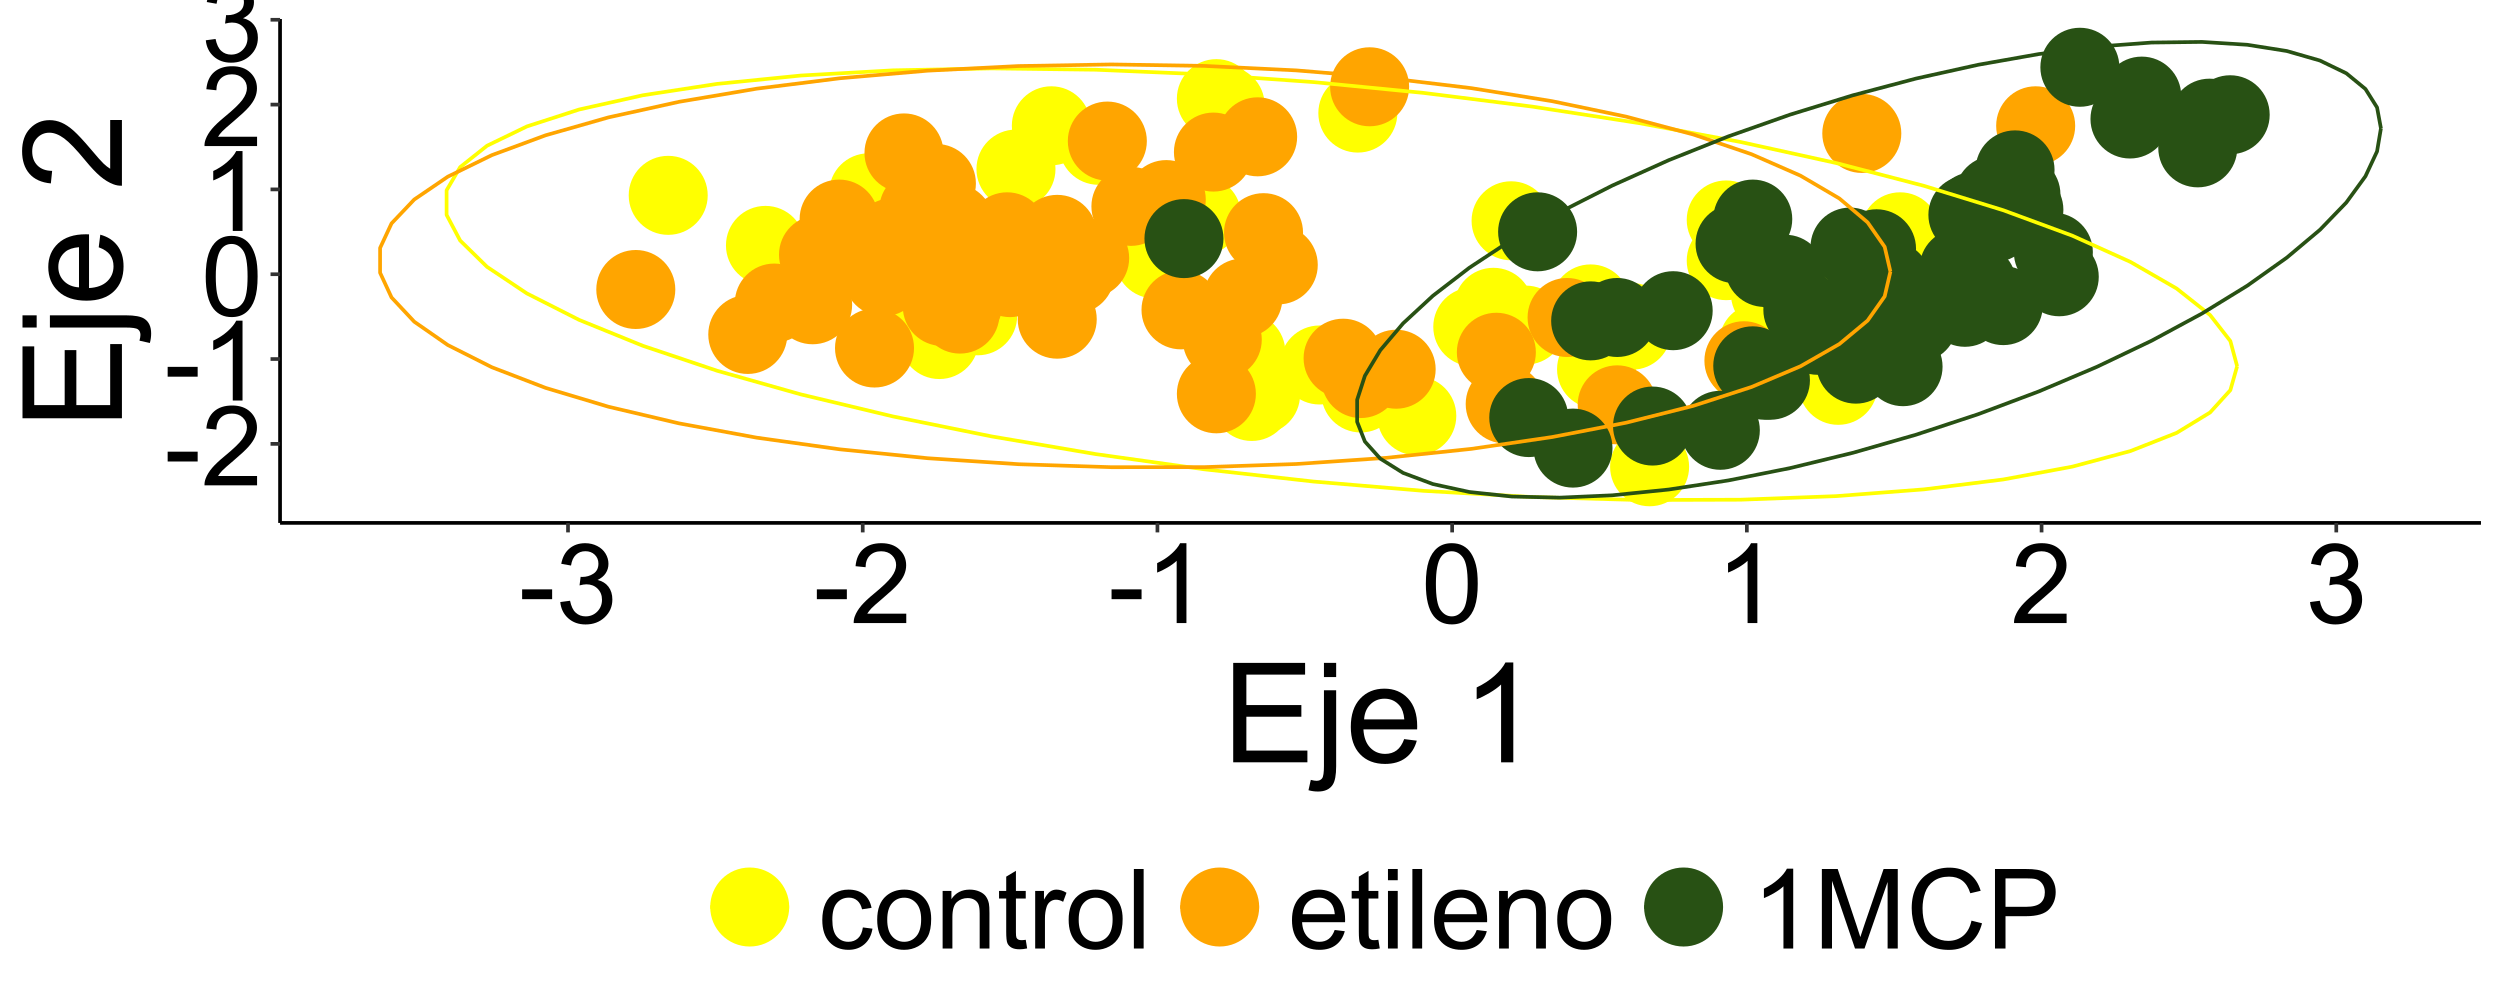<?xml version="1.0" encoding="UTF-8"?>
<svg xmlns="http://www.w3.org/2000/svg" xmlns:xlink="http://www.w3.org/1999/xlink" width="720" height="288" viewBox="0 0 720 288">
<defs>
<g>
<g id="glyph-0-0">
<path d="M 1.016 -6.875 L 1.016 -9.703 L 9.656 -9.703 L 9.656 -6.875 Z M 1.016 -6.875 "/>
</g>
<g id="glyph-0-1">
<path d="M 16.109 -2.703 L 16.109 0 L 0.969 0 C 0.949 -0.676 1.059 -1.328 1.297 -1.953 C 1.684 -2.984 2.301 -4 3.148 -5 C 3.996 -6 5.223 -7.156 6.828 -8.469 C 9.316 -10.512 11 -12.129 11.875 -13.32 C 12.75 -14.512 13.188 -15.641 13.188 -16.703 C 13.188 -17.816 12.789 -18.758 11.992 -19.523 C 11.195 -20.289 10.156 -20.672 8.875 -20.672 C 7.52 -20.672 6.438 -20.266 5.625 -19.453 C 4.812 -18.641 4.402 -17.516 4.391 -16.078 L 1.5 -16.375 C 1.699 -18.531 2.441 -20.176 3.734 -21.305 C 5.027 -22.434 6.762 -23 8.938 -23 C 11.137 -23 12.875 -22.391 14.156 -21.172 C 15.438 -19.953 16.078 -18.441 16.078 -16.641 C 16.078 -15.723 15.891 -14.824 15.516 -13.938 C 15.141 -13.051 14.52 -12.121 13.648 -11.141 C 12.777 -10.16 11.332 -8.816 9.312 -7.109 C 7.625 -5.691 6.543 -4.73 6.062 -4.227 C 5.582 -3.723 5.188 -3.215 4.875 -2.703 Z M 16.109 -2.703 "/>
</g>
<g id="glyph-0-2">
<path d="M 11.922 0 L 9.109 0 L 9.109 -17.922 C 8.434 -17.277 7.543 -16.629 6.445 -15.984 C 5.348 -15.34 4.359 -14.855 3.484 -14.531 L 3.484 -17.25 C 5.059 -17.988 6.434 -18.887 7.609 -19.938 C 8.785 -20.988 9.621 -22.012 10.109 -23 L 11.922 -23 Z M 11.922 0 "/>
</g>
<g id="glyph-0-3">
<path d="M 1.328 -11.297 C 1.328 -14.004 1.605 -16.184 2.164 -17.836 C 2.723 -19.488 3.551 -20.762 4.648 -21.656 C 5.746 -22.551 7.129 -23 8.797 -23 C 10.027 -23 11.105 -22.754 12.031 -22.258 C 12.957 -21.762 13.723 -21.051 14.328 -20.117 C 14.934 -19.184 15.406 -18.051 15.75 -16.711 C 16.094 -15.371 16.266 -13.566 16.266 -11.297 C 16.266 -8.609 15.988 -6.441 15.438 -4.789 C 14.887 -3.137 14.059 -1.863 12.961 -0.961 C 11.863 -0.059 10.473 0.391 8.797 0.391 C 6.59 0.391 4.855 -0.402 3.594 -1.984 C 2.082 -3.891 1.328 -6.996 1.328 -11.297 M 4.219 -11.297 C 4.219 -7.535 4.66 -5.035 5.539 -3.789 C 6.418 -2.543 7.504 -1.922 8.797 -1.922 C 10.09 -1.922 11.176 -2.547 12.055 -3.797 C 12.934 -5.047 13.375 -7.547 13.375 -11.297 C 13.375 -15.066 12.934 -17.574 12.055 -18.812 C 11.176 -20.051 10.078 -20.672 8.766 -20.672 C 7.473 -20.672 6.441 -20.125 5.672 -19.031 C 4.703 -17.637 4.219 -15.059 4.219 -11.297 Z M 4.219 -11.297 "/>
</g>
<g id="glyph-0-4">
<path d="M 1.344 -6.047 L 4.156 -6.422 C 4.48 -4.828 5.027 -3.68 5.805 -2.977 C 6.582 -2.273 7.527 -1.922 8.641 -1.922 C 9.965 -1.922 11.082 -2.379 11.992 -3.297 C 12.902 -4.215 13.359 -5.348 13.359 -6.703 C 13.359 -7.996 12.938 -9.059 12.094 -9.898 C 11.25 -10.738 10.176 -11.156 8.875 -11.156 C 8.344 -11.156 7.684 -11.051 6.891 -10.844 L 7.203 -13.312 C 7.391 -13.293 7.543 -13.281 7.656 -13.281 C 8.855 -13.281 9.934 -13.594 10.891 -14.219 C 11.848 -14.844 12.328 -15.809 12.328 -17.109 C 12.328 -18.141 11.98 -18.996 11.281 -19.672 C 10.582 -20.348 9.684 -20.688 8.578 -20.688 C 7.484 -20.688 6.574 -20.344 5.844 -19.656 C 5.113 -18.969 4.645 -17.938 4.438 -16.562 L 1.625 -17.062 C 1.969 -18.949 2.75 -20.41 3.969 -21.445 C 5.188 -22.48 6.703 -23 8.516 -23 C 9.766 -23 10.918 -22.73 11.969 -22.195 C 13.02 -21.66 13.824 -20.926 14.383 -20 C 14.941 -19.074 15.219 -18.09 15.219 -17.047 C 15.219 -16.059 14.953 -15.156 14.422 -14.344 C 13.891 -13.531 13.105 -12.887 12.062 -12.406 C 13.418 -12.094 14.469 -11.445 15.219 -10.461 C 15.969 -9.477 16.344 -8.246 16.344 -6.766 C 16.344 -4.766 15.613 -3.07 14.156 -1.68 C 12.699 -0.289 10.855 0.406 8.625 0.406 C 6.613 0.406 4.945 -0.191 3.617 -1.391 C 2.289 -2.59 1.531 -4.141 1.344 -6.047 Z M 1.344 -6.047 "/>
</g>
<g id="glyph-0-5">
<path d="M 12.938 -6.078 L 15.703 -5.719 C 15.402 -3.812 14.629 -2.32 13.383 -1.242 C 12.137 -0.164 10.609 0.375 8.797 0.375 C 6.527 0.375 4.699 -0.367 3.32 -1.852 C 1.941 -3.336 1.25 -5.465 1.25 -8.234 C 1.25 -10.027 1.547 -11.594 2.141 -12.938 C 2.734 -14.281 3.637 -15.289 4.852 -15.961 C 6.066 -16.633 7.387 -16.969 8.812 -16.969 C 10.613 -16.969 12.09 -16.512 13.234 -15.602 C 14.379 -14.691 15.113 -13.395 15.438 -11.719 L 12.703 -11.297 C 12.441 -12.41 11.98 -13.25 11.32 -13.812 C 10.66 -14.375 9.859 -14.656 8.922 -14.656 C 7.504 -14.656 6.355 -14.148 5.469 -13.133 C 4.582 -12.117 4.141 -10.512 4.141 -8.312 C 4.141 -6.082 4.566 -4.465 5.422 -3.453 C 6.277 -2.441 7.391 -1.938 8.766 -1.938 C 9.871 -1.938 10.793 -2.277 11.531 -2.953 C 12.27 -3.629 12.738 -4.672 12.938 -6.078 Z M 12.938 -6.078 "/>
</g>
<g id="glyph-0-6">
<path d="M 1.062 -8.297 C 1.062 -11.371 1.918 -13.645 3.625 -15.125 C 5.051 -16.355 6.793 -16.969 8.844 -16.969 C 11.125 -16.969 12.988 -16.223 14.438 -14.727 C 15.887 -13.23 16.609 -11.168 16.609 -8.531 C 16.609 -6.395 16.289 -4.715 15.648 -3.492 C 15.008 -2.27 14.074 -1.316 12.852 -0.641 C 11.629 0.035 10.293 0.375 8.844 0.375 C 6.52 0.375 4.645 -0.371 3.211 -1.859 C 1.777 -3.348 1.062 -5.496 1.062 -8.297 M 3.953 -8.297 C 3.953 -6.172 4.418 -4.582 5.344 -3.523 C 6.27 -2.465 7.438 -1.938 8.844 -1.938 C 10.238 -1.938 11.402 -2.469 12.328 -3.531 C 13.254 -4.594 13.719 -6.215 13.719 -8.391 C 13.719 -10.441 13.254 -11.996 12.32 -13.055 C 11.387 -14.113 10.23 -14.641 8.844 -14.641 C 7.438 -14.641 6.27 -14.113 5.344 -13.062 C 4.418 -12.012 3.953 -10.422 3.953 -8.297 Z M 3.953 -8.297 "/>
</g>
<g id="glyph-0-7">
<path d="M 2.109 0 L 2.109 -16.594 L 4.641 -16.594 L 4.641 -14.234 C 5.859 -16.059 7.621 -16.969 9.922 -16.969 C 10.922 -16.969 11.84 -16.789 12.68 -16.43 C 13.52 -16.07 14.145 -15.598 14.562 -15.016 C 14.98 -14.434 15.27 -13.738 15.438 -12.938 C 15.543 -12.418 15.594 -11.504 15.594 -10.203 L 15.594 0 L 12.781 0 L 12.781 -10.094 C 12.781 -11.238 12.672 -12.098 12.453 -12.664 C 12.234 -13.23 11.848 -13.684 11.289 -14.023 C 10.73 -14.363 10.078 -14.531 9.328 -14.531 C 8.129 -14.531 7.098 -14.152 6.227 -13.391 C 5.355 -12.629 4.922 -11.188 4.922 -9.062 L 4.922 0 Z M 2.109 0 "/>
</g>
<g id="glyph-0-8">
<path d="M 8.25 -2.516 L 8.656 -0.031 C 7.863 0.137 7.156 0.219 6.531 0.219 C 5.512 0.219 4.719 0.059 4.156 -0.266 C 3.594 -0.59 3.199 -1.012 2.969 -1.539 C 2.738 -2.066 2.625 -3.172 2.625 -4.859 L 2.625 -14.406 L 0.562 -14.406 L 0.562 -16.594 L 2.625 -16.594 L 2.625 -20.703 L 5.422 -22.391 L 5.422 -16.594 L 8.25 -16.594 L 8.25 -14.406 L 5.422 -14.406 L 5.422 -4.703 C 5.422 -3.902 5.473 -3.387 5.57 -3.156 C 5.668 -2.926 5.832 -2.746 6.055 -2.609 C 6.277 -2.473 6.598 -2.406 7.016 -2.406 C 7.328 -2.406 7.738 -2.441 8.25 -2.516 Z M 8.25 -2.516 "/>
</g>
<g id="glyph-0-9">
<path d="M 2.078 0 L 2.078 -16.594 L 4.609 -16.594 L 4.609 -14.078 C 5.254 -15.254 5.852 -16.031 6.398 -16.406 C 6.945 -16.781 7.547 -16.969 8.203 -16.969 C 9.152 -16.969 10.113 -16.668 11.094 -16.062 L 10.125 -13.453 C 9.438 -13.859 8.75 -14.062 8.062 -14.062 C 7.449 -14.062 6.895 -13.879 6.406 -13.508 C 5.918 -13.137 5.566 -12.625 5.359 -11.969 C 5.047 -10.969 4.891 -9.875 4.891 -8.688 L 4.891 0 Z M 2.078 0 "/>
</g>
<g id="glyph-0-10">
<path d="M 2.047 0 L 2.047 -22.906 L 4.859 -22.906 L 4.859 0 Z M 2.047 0 "/>
</g>
<g id="glyph-0-11">
<path d="M 13.469 -5.344 L 16.375 -4.984 C 15.918 -3.285 15.066 -1.969 13.828 -1.031 C 12.59 -0.094 11.004 0.375 9.078 0.375 C 6.652 0.375 4.727 -0.371 3.305 -1.867 C 1.883 -3.363 1.172 -5.457 1.172 -8.156 C 1.172 -10.949 1.891 -13.113 3.328 -14.656 C 4.766 -16.199 6.629 -16.969 8.922 -16.969 C 11.141 -16.969 12.953 -16.215 14.359 -14.703 C 15.766 -13.191 16.469 -11.066 16.469 -8.328 C 16.469 -8.16 16.465 -7.91 16.453 -7.578 L 4.078 -7.578 C 4.184 -5.754 4.699 -4.359 5.625 -3.391 C 6.551 -2.422 7.707 -1.938 9.094 -1.938 C 10.125 -1.938 11.004 -2.207 11.734 -2.75 C 12.465 -3.293 13.043 -4.156 13.469 -5.344 M 4.234 -9.891 L 13.5 -9.891 C 13.375 -11.285 13.02 -12.332 12.438 -13.031 C 11.543 -14.113 10.379 -14.656 8.953 -14.656 C 7.66 -14.656 6.574 -14.223 5.695 -13.359 C 4.816 -12.496 4.328 -11.34 4.234 -9.891 Z M 4.234 -9.891 "/>
</g>
<g id="glyph-0-12">
<path d="M 2.125 -19.672 L 2.125 -22.906 L 4.938 -22.906 L 4.938 -19.672 L 2.125 -19.672 M 2.125 0 L 2.125 -16.594 L 4.938 -16.594 L 4.938 0 Z M 2.125 0 "/>
</g>
<g id="glyph-0-13">
<path d="M 2.375 0 L 2.375 -22.906 L 6.938 -22.906 L 12.359 -6.688 C 12.859 -5.176 13.223 -4.047 13.453 -3.297 C 13.715 -4.129 14.121 -5.355 14.672 -6.969 L 20.156 -22.906 L 24.234 -22.906 L 24.234 0 L 21.312 0 L 21.312 -19.172 L 14.656 0 L 11.922 0 L 5.297 -19.5 L 5.297 0 Z M 2.375 0 "/>
</g>
<g id="glyph-0-14">
<path d="M 18.812 -8.031 L 21.844 -7.266 C 21.207 -4.777 20.066 -2.879 18.414 -1.57 C 16.762 -0.262 14.746 0.391 12.359 0.391 C 9.891 0.391 7.883 -0.113 6.336 -1.117 C 4.789 -2.121 3.613 -3.578 2.805 -5.484 C 1.996 -7.391 1.594 -9.438 1.594 -11.625 C 1.594 -14.012 2.051 -16.09 2.961 -17.867 C 3.871 -19.645 5.168 -20.992 6.852 -21.914 C 8.535 -22.836 10.387 -23.297 12.406 -23.297 C 14.699 -23.297 16.625 -22.715 18.188 -21.547 C 19.75 -20.379 20.84 -18.738 21.453 -16.625 L 18.469 -15.922 C 17.938 -17.59 17.168 -18.801 16.156 -19.562 C 15.145 -20.324 13.875 -20.703 12.344 -20.703 C 10.582 -20.703 9.113 -20.281 7.93 -19.438 C 6.746 -18.594 5.918 -17.461 5.438 -16.039 C 4.957 -14.617 4.719 -13.152 4.719 -11.641 C 4.719 -9.691 5.004 -7.992 5.57 -6.539 C 6.137 -5.086 7.02 -4 8.219 -3.281 C 9.418 -2.562 10.715 -2.203 12.109 -2.203 C 13.809 -2.203 15.246 -2.691 16.422 -3.672 C 17.598 -4.652 18.395 -6.105 18.812 -8.031 Z M 18.812 -8.031 "/>
</g>
<g id="glyph-0-15">
<path d="M 2.469 0 L 2.469 -22.906 L 11.109 -22.906 C 12.629 -22.906 13.793 -22.832 14.594 -22.688 C 15.719 -22.5 16.66 -22.145 17.422 -21.617 C 18.184 -21.09 18.793 -20.355 19.258 -19.406 C 19.723 -18.457 19.953 -17.418 19.953 -16.281 C 19.953 -14.332 19.332 -12.684 18.094 -11.336 C 16.855 -9.988 14.613 -9.312 11.375 -9.312 L 5.5 -9.312 L 5.5 0 L 2.469 0 M 5.5 -12.016 L 11.422 -12.016 C 13.379 -12.016 14.77 -12.379 15.594 -13.109 C 16.418 -13.84 16.828 -14.863 16.828 -16.188 C 16.828 -17.145 16.586 -17.965 16.102 -18.648 C 15.617 -19.332 14.98 -19.781 14.188 -20 C 13.676 -20.137 12.734 -20.203 11.359 -20.203 L 5.5 -20.203 Z M 5.5 -12.016 "/>
</g>
<g id="glyph-1-0">
<path d="M 3.164 0 L 3.164 -28.633 L 23.867 -28.633 L 23.867 -25.254 L 6.953 -25.254 L 6.953 -16.484 L 22.793 -16.484 L 22.793 -13.125 L 6.953 -13.125 L 6.953 -3.379 L 24.531 -3.379 L 24.531 0 Z M 3.164 0 "/>
</g>
<g id="glyph-1-1">
<path d="M 2.617 -24.551 L 2.617 -28.633 L 6.133 -28.633 L 6.133 -24.551 L 2.617 -24.551 M -1.836 8.047 L -1.172 5.059 C -0.469 5.242 0.086 5.332 0.488 5.332 C 1.203 5.332 1.738 5.094 2.09 4.617 C 2.441 4.145 2.617 2.957 2.617 1.055 L 2.617 -20.742 L 6.133 -20.742 L 6.133 1.133 C 6.133 3.684 5.801 5.461 5.137 6.465 C 4.289 7.766 2.883 8.418 0.918 8.418 C -0.031 8.418 -0.949 8.293 -1.836 8.047 Z M -1.836 8.047 "/>
</g>
<g id="glyph-1-2">
<path d="M 16.836 -6.68 L 20.469 -6.23 C 19.895 -4.109 18.836 -2.461 17.285 -1.289 C 15.734 -0.117 13.758 0.469 11.348 0.469 C 8.312 0.469 5.906 -0.465 4.133 -2.336 C 2.352 -4.203 1.465 -6.824 1.465 -10.195 C 1.465 -13.684 2.363 -16.395 4.16 -18.32 C 5.957 -20.246 8.289 -21.211 11.152 -21.211 C 13.926 -21.211 16.191 -20.266 17.949 -18.379 C 19.707 -16.492 20.586 -13.836 20.586 -10.41 C 20.586 -10.203 20.578 -9.891 20.566 -9.473 L 5.098 -9.473 C 5.227 -7.195 5.871 -5.449 7.031 -4.238 C 8.191 -3.027 9.637 -2.422 11.367 -2.422 C 12.656 -2.422 13.758 -2.762 14.668 -3.438 C 15.578 -4.113 16.301 -5.195 16.836 -6.68 M 5.293 -12.363 L 16.875 -12.363 C 16.719 -14.109 16.277 -15.418 15.547 -16.289 C 14.426 -17.645 12.977 -18.32 11.191 -18.32 C 9.578 -18.32 8.219 -17.781 7.117 -16.699 C 6.02 -15.617 5.41 -14.172 5.293 -12.363 Z M 5.293 -12.363 "/>
</g>
<g id="glyph-1-3">
</g>
<g id="glyph-1-4">
<path d="M 14.902 0 L 11.387 0 L 11.387 -22.402 C 10.539 -21.594 9.43 -20.789 8.055 -19.98 C 6.684 -19.172 5.449 -18.566 4.355 -18.164 L 4.355 -21.562 C 6.32 -22.488 8.039 -23.605 9.512 -24.922 C 10.984 -26.238 12.023 -27.512 12.637 -28.75 L 14.902 -28.75 Z M 14.902 0 "/>
</g>
<g id="glyph-2-0">
<path d="M 0 -3.164 L -28.633 -3.164 L -28.633 -23.867 L -25.254 -23.867 L -25.254 -6.953 L -16.484 -6.953 L -16.484 -22.793 L -13.125 -22.793 L -13.125 -6.953 L -3.379 -6.953 L -3.379 -24.531 L 0 -24.531 Z M 0 -3.164 "/>
</g>
<g id="glyph-2-1">
<path d="M -24.551 -2.617 L -28.633 -2.617 L -28.633 -6.133 L -24.551 -6.133 L -24.551 -2.617 M 8.047 1.836 L 5.059 1.172 C 5.242 0.469 5.332 -0.086 5.332 -0.488 C 5.332 -1.203 5.094 -1.738 4.617 -2.09 C 4.145 -2.441 2.957 -2.617 1.055 -2.617 L -20.742 -2.617 L -20.742 -6.133 L 1.133 -6.133 C 3.684 -6.133 5.461 -5.801 6.465 -5.137 C 7.766 -4.289 8.418 -2.883 8.418 -0.918 C 8.418 0.031 8.293 0.949 8.047 1.836 Z M 8.047 1.836 "/>
</g>
<g id="glyph-2-2">
<path d="M -6.68 -16.836 L -6.23 -20.469 C -4.109 -19.895 -2.461 -18.836 -1.289 -17.285 C -0.117 -15.734 0.469 -13.758 0.469 -11.348 C 0.469 -8.312 -0.465 -5.906 -2.332 -4.133 C -4.203 -2.355 -6.824 -1.465 -10.195 -1.465 C -13.684 -1.465 -16.395 -2.363 -18.32 -4.16 C -20.246 -5.957 -21.211 -8.289 -21.211 -11.152 C -21.211 -13.926 -20.266 -16.191 -18.379 -17.949 C -16.492 -19.707 -13.836 -20.586 -10.41 -20.586 C -10.203 -20.586 -9.891 -20.578 -9.473 -20.566 L -9.473 -5.098 C -7.195 -5.227 -5.449 -5.871 -4.238 -7.031 C -3.027 -8.191 -2.422 -9.637 -2.422 -11.367 C -2.422 -12.656 -2.762 -13.758 -3.438 -14.668 C -4.113 -15.578 -5.195 -16.301 -6.68 -16.836 M -12.363 -5.293 L -12.363 -16.875 C -14.109 -16.719 -15.418 -16.277 -16.289 -15.547 C -17.645 -14.426 -18.32 -12.977 -18.32 -11.191 C -18.32 -9.578 -17.781 -8.219 -16.699 -7.121 C -15.617 -6.02 -14.172 -5.41 -12.363 -5.293 Z M -12.363 -5.293 "/>
</g>
<g id="glyph-2-3">
</g>
<g id="glyph-2-4">
<path d="M -3.379 -20.137 L 0 -20.137 L 0 -1.211 C -0.848 -1.184 -1.66 -1.32 -2.441 -1.621 C -3.73 -2.102 -5 -2.875 -6.25 -3.938 C -7.5 -4.996 -8.945 -6.531 -10.586 -8.535 C -13.137 -11.648 -15.16 -13.75 -16.648 -14.844 C -18.141 -15.938 -19.551 -16.484 -20.879 -16.484 C -22.273 -16.484 -23.445 -15.988 -24.406 -14.992 C -25.359 -13.996 -25.84 -12.695 -25.84 -11.094 C -25.84 -9.402 -25.332 -8.047 -24.316 -7.031 C -23.301 -6.016 -21.895 -5.5 -20.098 -5.488 L -20.469 -1.875 C -23.164 -2.121 -25.219 -3.055 -26.633 -4.668 C -28.043 -6.281 -28.75 -8.449 -28.75 -11.172 C -28.75 -13.918 -27.988 -16.094 -26.465 -17.695 C -24.941 -19.297 -23.055 -20.098 -20.801 -20.098 C -19.656 -20.098 -18.527 -19.863 -17.422 -19.395 C -16.316 -18.926 -15.148 -18.148 -13.926 -17.062 C -12.703 -15.973 -11.023 -14.168 -8.887 -11.641 C -7.117 -9.531 -5.914 -8.176 -5.281 -7.578 C -4.652 -6.98 -4.016 -6.484 -3.379 -6.094 Z M -3.379 -20.137 "/>
</g>
</g>
<clipPath id="clip-0">
<path clip-rule="nonzero" d="M 80.656 5.48 L 714.523 5.48 L 714.523 150.602 L 80.656 150.602 Z M 80.656 5.48 "/>
</clipPath>
</defs>
<rect x="-72" y="-28.8" width="864" height="345.6" fill="rgb(100%, 100%, 100%)" fill-opacity="1"/>
<rect x="-72" y="-28.8" width="864" height="345.6" fill="rgb(100%, 100%, 100%)" fill-opacity="1"/>
<path fill="none" stroke-width="1.067" stroke-linecap="round" stroke-linejoin="round" stroke="rgb(100%, 100%, 100%)" stroke-opacity="1" stroke-miterlimit="10" d="M 0 288 L 720 288 L 720 0 L 0 0 Z M 0 288 "/>
<g clip-path="url(#clip-0)">
<path fill-rule="nonzero" fill="rgb(100%, 100%, 100%)" fill-opacity="1" d="M 80.656 150.598 L 714.523 150.598 L 714.523 5.477 L 80.656 5.477 Z M 80.656 150.598 "/>
</g>
<path fill-rule="nonzero" fill="rgb(100%, 100%, 0%)" fill-opacity="1" stroke-width="0.709" stroke-linecap="round" stroke-linejoin="round" stroke="rgb(100%, 100%, 0%)" stroke-opacity="1" stroke-miterlimit="10" d="M 446.219 63.586 C 446.219 69.676 441.281 74.613 435.195 74.613 C 429.105 74.613 424.168 69.676 424.168 63.586 C 424.168 57.5 429.105 52.562 435.195 52.562 C 441.281 52.562 446.219 57.5 446.219 63.586 "/>
<path fill-rule="nonzero" fill="rgb(100%, 100%, 0%)" fill-opacity="1" stroke-width="0.709" stroke-linecap="round" stroke-linejoin="round" stroke="rgb(100%, 100%, 0%)" stroke-opacity="1" stroke-miterlimit="10" d="M 508.18 63.344 C 508.18 69.434 503.242 74.367 497.152 74.367 C 491.066 74.367 486.129 69.434 486.129 63.344 C 486.129 57.254 491.066 52.32 497.152 52.32 C 503.242 52.32 508.18 57.254 508.18 63.344 "/>
<path fill-rule="nonzero" fill="rgb(100%, 100%, 0%)" fill-opacity="1" stroke-width="0.709" stroke-linecap="round" stroke-linejoin="round" stroke="rgb(100%, 100%, 0%)" stroke-opacity="1" stroke-miterlimit="10" d="M 284.949 71.406 C 284.949 77.492 280.016 82.43 273.926 82.43 C 267.84 82.43 262.902 77.492 262.902 71.406 C 262.902 65.316 267.84 60.379 273.926 60.379 C 280.016 60.379 284.949 65.316 284.949 71.406 "/>
<path fill-rule="nonzero" fill="rgb(100%, 100%, 0%)" fill-opacity="1" stroke-width="0.709" stroke-linecap="round" stroke-linejoin="round" stroke="rgb(100%, 100%, 0%)" stroke-opacity="1" stroke-miterlimit="10" d="M 374.07 113.664 C 374.07 119.754 369.137 124.688 363.047 124.688 C 356.961 124.688 352.023 119.754 352.023 113.664 C 352.023 107.578 356.961 102.641 363.047 102.641 C 369.137 102.641 374.07 107.578 374.07 113.664 "/>
<path fill-rule="nonzero" fill="rgb(100%, 100%, 0%)" fill-opacity="1" stroke-width="0.709" stroke-linecap="round" stroke-linejoin="round" stroke="rgb(100%, 100%, 0%)" stroke-opacity="1" stroke-miterlimit="10" d="M 303.625 48.688 C 303.625 54.773 298.688 59.711 292.602 59.711 C 286.512 59.711 281.574 54.773 281.574 48.688 C 281.574 42.598 286.512 37.664 292.602 37.664 C 298.688 37.664 303.625 42.598 303.625 48.688 "/>
<path fill-rule="nonzero" fill="rgb(100%, 100%, 0%)" fill-opacity="1" stroke-width="0.709" stroke-linecap="round" stroke-linejoin="round" stroke="rgb(100%, 100%, 0%)" stroke-opacity="1" stroke-miterlimit="10" d="M 241.664 79.953 C 241.664 86.043 236.727 90.977 230.641 90.977 C 224.551 90.977 219.617 86.043 219.617 79.953 C 219.617 73.867 224.551 68.93 230.641 68.93 C 236.727 68.93 241.664 73.867 241.664 79.953 "/>
<path fill-rule="nonzero" fill="rgb(100%, 100%, 0%)" fill-opacity="1" stroke-width="0.709" stroke-linecap="round" stroke-linejoin="round" stroke="rgb(100%, 100%, 0%)" stroke-opacity="1" stroke-miterlimit="10" d="M 301.926 79.223 C 301.926 85.309 296.992 90.246 290.902 90.246 C 284.812 90.246 279.879 85.309 279.879 79.223 C 279.879 73.133 284.812 68.199 290.902 68.199 C 296.992 68.199 301.926 73.133 301.926 79.223 "/>
<path fill-rule="nonzero" fill="rgb(100%, 100%, 0%)" fill-opacity="1" stroke-width="0.709" stroke-linecap="round" stroke-linejoin="round" stroke="rgb(100%, 100%, 0%)" stroke-opacity="1" stroke-miterlimit="10" d="M 281.555 97.785 C 281.555 103.875 276.621 108.812 270.531 108.812 C 264.445 108.812 259.508 103.875 259.508 97.785 C 259.508 91.699 264.445 86.762 270.531 86.762 C 276.621 86.762 281.555 91.699 281.555 97.785 "/>
<path fill-rule="nonzero" fill="rgb(100%, 100%, 0%)" fill-opacity="1" stroke-width="0.709" stroke-linecap="round" stroke-linejoin="round" stroke="rgb(100%, 100%, 0%)" stroke-opacity="1" stroke-miterlimit="10" d="M 480.168 94.367 C 480.168 100.457 475.234 105.391 469.145 105.391 C 463.055 105.391 458.121 100.457 458.121 94.367 C 458.121 88.277 463.055 83.344 469.145 83.344 C 475.234 83.344 480.168 88.277 480.168 94.367 "/>
<path fill-rule="nonzero" fill="rgb(100%, 100%, 0%)" fill-opacity="1" stroke-width="0.709" stroke-linecap="round" stroke-linejoin="round" stroke="rgb(100%, 100%, 0%)" stroke-opacity="1" stroke-miterlimit="10" d="M 371.527 115.617 C 371.527 121.707 366.59 126.645 360.5 126.645 C 354.414 126.645 349.477 121.707 349.477 115.617 C 349.477 109.531 354.414 104.594 360.5 104.594 C 366.59 104.594 371.527 109.531 371.527 115.617 "/>
<path fill-rule="nonzero" fill="rgb(100%, 100%, 0%)" fill-opacity="1" stroke-width="0.709" stroke-linecap="round" stroke-linejoin="round" stroke="rgb(100%, 100%, 0%)" stroke-opacity="1" stroke-miterlimit="10" d="M 292.59 90.945 C 292.59 97.035 287.656 101.973 281.566 101.973 C 275.477 101.973 270.543 97.035 270.543 90.945 C 270.543 84.859 275.477 79.922 281.566 79.922 C 287.656 79.922 292.59 84.859 292.59 90.945 "/>
<path fill-rule="nonzero" fill="rgb(100%, 100%, 0%)" fill-opacity="1" stroke-width="0.709" stroke-linecap="round" stroke-linejoin="round" stroke="rgb(100%, 100%, 0%)" stroke-opacity="1" stroke-miterlimit="10" d="M 402.93 113.176 C 402.93 119.266 397.996 124.199 391.906 124.199 C 385.816 124.199 380.883 119.266 380.883 113.176 C 380.883 107.086 385.816 102.152 391.906 102.152 C 397.996 102.152 402.93 107.086 402.93 113.176 "/>
<path fill-rule="nonzero" fill="rgb(100%, 100%, 0%)" fill-opacity="1" stroke-width="0.709" stroke-linecap="round" stroke-linejoin="round" stroke="rgb(100%, 100%, 0%)" stroke-opacity="1" stroke-miterlimit="10" d="M 537.035 93.633 C 537.035 99.723 532.102 104.656 526.012 104.656 C 519.922 104.656 514.988 99.723 514.988 93.633 C 514.988 87.547 519.922 82.609 526.012 82.609 C 532.102 82.609 537.035 87.547 537.035 93.633 "/>
<path fill-rule="nonzero" fill="rgb(100%, 100%, 0%)" fill-opacity="1" stroke-width="0.709" stroke-linecap="round" stroke-linejoin="round" stroke="rgb(100%, 100%, 0%)" stroke-opacity="1" stroke-miterlimit="10" d="M 313.809 36.23 C 313.809 42.316 308.875 47.254 302.785 47.254 C 296.695 47.254 291.762 42.316 291.762 36.23 C 291.762 30.141 296.695 25.203 302.785 25.203 C 308.875 25.203 313.809 30.141 313.809 36.23 "/>
<path fill-rule="nonzero" fill="rgb(100%, 100%, 0%)" fill-opacity="1" stroke-width="0.709" stroke-linecap="round" stroke-linejoin="round" stroke="rgb(100%, 100%, 0%)" stroke-opacity="1" stroke-miterlimit="10" d="M 239.117 81.664 C 239.117 87.754 234.184 92.688 228.094 92.688 C 222.004 92.688 217.07 87.754 217.07 81.664 C 217.07 75.574 222.004 70.641 228.094 70.641 C 234.184 70.641 239.117 75.574 239.117 81.664 "/>
<path fill-rule="nonzero" fill="rgb(100%, 100%, 0%)" fill-opacity="1" stroke-width="0.709" stroke-linecap="round" stroke-linejoin="round" stroke="rgb(100%, 100%, 0%)" stroke-opacity="1" stroke-miterlimit="10" d="M 508.18 75.07 C 508.18 81.156 503.242 86.094 497.152 86.094 C 491.066 86.094 486.129 81.156 486.129 75.07 C 486.129 68.98 491.066 64.043 497.152 64.043 C 503.242 64.043 508.18 68.98 508.18 75.07 "/>
<path fill-rule="nonzero" fill="rgb(100%, 100%, 0%)" fill-opacity="1" stroke-width="0.709" stroke-linecap="round" stroke-linejoin="round" stroke="rgb(100%, 100%, 0%)" stroke-opacity="1" stroke-miterlimit="10" d="M 357.098 62.121 C 357.098 68.211 352.16 73.145 346.074 73.145 C 339.984 73.145 335.047 68.211 335.047 62.121 C 335.047 56.035 339.984 51.098 346.074 51.098 C 352.16 51.098 357.098 56.035 357.098 62.121 "/>
<path fill-rule="nonzero" fill="rgb(100%, 100%, 0%)" fill-opacity="1" stroke-width="0.709" stroke-linecap="round" stroke-linejoin="round" stroke="rgb(100%, 100%, 0%)" stroke-opacity="1" stroke-miterlimit="10" d="M 469.133 87.527 C 469.133 93.617 464.199 98.551 458.109 98.551 C 452.023 98.551 447.086 93.617 447.086 87.527 C 447.086 81.438 452.023 76.504 458.109 76.504 C 464.199 76.504 469.133 81.438 469.133 87.527 "/>
<path fill-rule="nonzero" fill="rgb(100%, 100%, 0%)" fill-opacity="1" stroke-width="0.709" stroke-linecap="round" stroke-linejoin="round" stroke="rgb(100%, 100%, 0%)" stroke-opacity="1" stroke-miterlimit="10" d="M 486.109 134.43 C 486.109 140.516 481.176 145.453 475.086 145.453 C 468.996 145.453 464.062 140.516 464.062 134.43 C 464.062 128.34 468.996 123.402 475.086 123.402 C 481.176 123.402 486.109 128.34 486.109 134.43 "/>
<path fill-rule="nonzero" fill="rgb(100%, 100%, 0%)" fill-opacity="1" stroke-width="0.709" stroke-linecap="round" stroke-linejoin="round" stroke="rgb(100%, 100%, 0%)" stroke-opacity="1" stroke-miterlimit="10" d="M 517.516 98.766 C 517.516 104.852 512.578 109.789 506.488 109.789 C 500.402 109.789 495.465 104.852 495.465 98.766 C 495.465 92.676 500.402 87.738 506.488 87.738 C 512.578 87.738 517.516 92.676 517.516 98.766 "/>
<path fill-rule="nonzero" fill="rgb(100%, 100%, 0%)" fill-opacity="1" stroke-width="0.709" stroke-linecap="round" stroke-linejoin="round" stroke="rgb(100%, 100%, 0%)" stroke-opacity="1" stroke-miterlimit="10" d="M 481.016 92.902 C 481.016 98.988 476.082 103.926 469.992 103.926 C 463.906 103.926 458.969 98.988 458.969 92.902 C 458.969 86.812 463.906 81.875 469.992 81.875 C 476.082 81.875 481.016 86.812 481.016 92.902 "/>
<path fill-rule="nonzero" fill="rgb(100%, 100%, 0%)" fill-opacity="1" stroke-width="0.709" stroke-linecap="round" stroke-linejoin="round" stroke="rgb(100%, 100%, 0%)" stroke-opacity="1" stroke-miterlimit="10" d="M 327.391 41.848 C 327.391 47.934 322.453 52.871 316.367 52.871 C 310.277 52.871 305.34 47.934 305.34 41.848 C 305.34 35.758 310.277 30.824 316.367 30.824 C 322.453 30.824 327.391 35.758 327.391 41.848 "/>
<path fill-rule="nonzero" fill="rgb(100%, 100%, 0%)" fill-opacity="1" stroke-width="0.709" stroke-linecap="round" stroke-linejoin="round" stroke="rgb(100%, 100%, 0%)" stroke-opacity="1" stroke-miterlimit="10" d="M 514.121 104.871 C 514.121 110.961 509.184 115.895 503.094 115.895 C 497.008 115.895 492.07 110.961 492.07 104.871 C 492.07 98.781 497.008 93.848 503.094 93.848 C 509.184 93.848 514.121 98.781 514.121 104.871 "/>
<path fill-rule="nonzero" fill="rgb(100%, 100%, 0%)" fill-opacity="1" stroke-width="0.709" stroke-linecap="round" stroke-linejoin="round" stroke="rgb(100%, 100%, 0%)" stroke-opacity="1" stroke-miterlimit="10" d="M 538.734 92.414 C 538.734 98.5 533.797 103.438 527.711 103.438 C 521.621 103.438 516.684 98.5 516.684 92.414 C 516.684 86.324 521.621 81.387 527.711 81.387 C 533.797 81.387 538.734 86.324 538.734 92.414 "/>
<path fill-rule="nonzero" fill="rgb(100%, 100%, 0%)" fill-opacity="1" stroke-width="0.709" stroke-linecap="round" stroke-linejoin="round" stroke="rgb(100%, 100%, 0%)" stroke-opacity="1" stroke-miterlimit="10" d="M 534.488 86.062 C 534.488 92.148 529.555 97.086 523.465 97.086 C 517.379 97.086 512.441 92.148 512.441 86.062 C 512.441 79.973 517.379 75.039 523.465 75.039 C 529.555 75.039 534.488 79.973 534.488 86.062 "/>
<path fill-rule="nonzero" fill="rgb(100%, 100%, 0%)" fill-opacity="1" stroke-width="0.709" stroke-linecap="round" stroke-linejoin="round" stroke="rgb(100%, 100%, 0%)" stroke-opacity="1" stroke-miterlimit="10" d="M 470.832 106.336 C 470.832 112.426 465.895 117.359 459.809 117.359 C 453.719 117.359 448.785 112.426 448.785 106.336 C 448.785 100.246 453.719 95.312 459.809 95.312 C 465.895 95.312 470.832 100.246 470.832 106.336 "/>
<path fill-rule="nonzero" fill="rgb(100%, 100%, 0%)" fill-opacity="1" stroke-width="0.709" stroke-linecap="round" stroke-linejoin="round" stroke="rgb(100%, 100%, 0%)" stroke-opacity="1" stroke-miterlimit="10" d="M 361.34 28.41 C 361.34 34.5 356.406 39.438 350.316 39.438 C 344.227 39.438 339.293 34.5 339.293 28.41 C 339.293 22.324 344.227 17.387 350.316 17.387 C 356.406 17.387 361.34 22.324 361.34 28.41 "/>
<path fill-rule="nonzero" fill="rgb(100%, 100%, 0%)" fill-opacity="1" stroke-width="0.709" stroke-linecap="round" stroke-linejoin="round" stroke="rgb(100%, 100%, 0%)" stroke-opacity="1" stroke-miterlimit="10" d="M 261.184 55.527 C 261.184 61.613 256.25 66.551 250.16 66.551 C 244.074 66.551 239.137 61.613 239.137 55.527 C 239.137 49.438 244.074 44.504 250.16 44.504 C 256.25 44.504 261.184 49.438 261.184 55.527 "/>
<path fill-rule="nonzero" fill="rgb(100%, 100%, 0%)" fill-opacity="1" stroke-width="0.709" stroke-linecap="round" stroke-linejoin="round" stroke="rgb(100%, 100%, 0%)" stroke-opacity="1" stroke-miterlimit="10" d="M 363.887 30.367 C 363.887 36.453 358.949 41.391 352.863 41.391 C 346.773 41.391 341.84 36.453 341.84 30.367 C 341.84 24.277 346.773 19.344 352.863 19.344 C 358.949 19.344 363.887 24.277 363.887 30.367 "/>
<path fill-rule="nonzero" fill="rgb(100%, 100%, 0%)" fill-opacity="1" stroke-width="0.709" stroke-linecap="round" stroke-linejoin="round" stroke="rgb(100%, 100%, 0%)" stroke-opacity="1" stroke-miterlimit="10" d="M 343.516 74.582 C 343.516 80.668 338.582 85.605 332.492 85.605 C 326.402 85.605 321.469 80.668 321.469 74.582 C 321.469 68.492 326.402 63.555 332.492 63.555 C 338.582 63.555 343.516 68.492 343.516 74.582 "/>
<path fill-rule="nonzero" fill="rgb(100%, 100%, 0%)" fill-opacity="1" stroke-width="0.709" stroke-linecap="round" stroke-linejoin="round" stroke="rgb(100%, 100%, 0%)" stroke-opacity="1" stroke-miterlimit="10" d="M 391.047 105.113 C 391.047 111.203 386.113 116.141 380.023 116.141 C 373.934 116.141 369 111.203 369 105.113 C 369 99.027 373.934 94.09 380.023 94.09 C 386.113 94.09 391.047 99.027 391.047 105.113 "/>
<path fill-rule="nonzero" fill="rgb(100%, 100%, 0%)" fill-opacity="1" stroke-width="0.709" stroke-linecap="round" stroke-linejoin="round" stroke="rgb(100%, 100%, 0%)" stroke-opacity="1" stroke-miterlimit="10" d="M 231.48 70.672 C 231.48 76.762 226.543 81.695 220.453 81.695 C 214.367 81.695 209.43 76.762 209.43 70.672 C 209.43 64.582 214.367 59.648 220.453 59.648 C 226.543 59.648 231.48 64.582 231.48 70.672 "/>
<path fill-rule="nonzero" fill="rgb(100%, 100%, 0%)" fill-opacity="1" stroke-width="0.709" stroke-linecap="round" stroke-linejoin="round" stroke="rgb(100%, 100%, 0%)" stroke-opacity="1" stroke-miterlimit="10" d="M 293.438 69.695 C 293.438 75.781 288.504 80.719 282.414 80.719 C 276.328 80.719 271.391 75.781 271.391 69.695 C 271.391 63.605 276.328 58.672 282.414 58.672 C 288.504 58.672 293.438 63.605 293.438 69.695 "/>
<path fill-rule="nonzero" fill="rgb(100%, 100%, 0%)" fill-opacity="1" stroke-width="0.709" stroke-linecap="round" stroke-linejoin="round" stroke="rgb(100%, 100%, 0%)" stroke-opacity="1" stroke-miterlimit="10" d="M 481.016 95.098 C 481.016 101.188 476.082 106.125 469.992 106.125 C 463.906 106.125 458.969 101.188 458.969 95.098 C 458.969 89.012 463.906 84.074 469.992 84.074 C 476.082 84.074 481.016 89.012 481.016 95.098 "/>
<path fill-rule="nonzero" fill="rgb(100%, 100%, 0%)" fill-opacity="1" stroke-width="0.709" stroke-linecap="round" stroke-linejoin="round" stroke="rgb(100%, 100%, 0%)" stroke-opacity="1" stroke-miterlimit="10" d="M 419.059 119.773 C 419.059 125.859 414.121 130.797 408.031 130.797 C 401.945 130.797 397.008 125.859 397.008 119.773 C 397.008 113.684 401.945 108.746 408.031 108.746 C 414.121 108.746 419.059 113.684 419.059 119.773 "/>
<path fill-rule="nonzero" fill="rgb(100%, 100%, 0%)" fill-opacity="1" stroke-width="0.709" stroke-linecap="round" stroke-linejoin="round" stroke="rgb(100%, 100%, 0%)" stroke-opacity="1" stroke-miterlimit="10" d="M 520.91 84.594 C 520.91 90.684 515.973 95.621 509.887 95.621 C 503.797 95.621 498.859 90.684 498.859 84.594 C 498.859 78.508 503.797 73.57 509.887 73.57 C 515.973 73.57 520.91 78.508 520.91 84.594 "/>
<path fill-rule="nonzero" fill="rgb(100%, 100%, 0%)" fill-opacity="1" stroke-width="0.709" stroke-linecap="round" stroke-linejoin="round" stroke="rgb(100%, 100%, 0%)" stroke-opacity="1" stroke-miterlimit="10" d="M 369.828 101.449 C 369.828 107.539 364.891 112.477 358.805 112.477 C 352.715 112.477 347.781 107.539 347.781 101.449 C 347.781 95.363 352.715 90.426 358.805 90.426 C 364.891 90.426 369.828 95.363 369.828 101.449 "/>
<path fill-rule="nonzero" fill="rgb(100%, 100%, 0%)" fill-opacity="1" stroke-width="0.709" stroke-linecap="round" stroke-linejoin="round" stroke="rgb(100%, 100%, 0%)" stroke-opacity="1" stroke-miterlimit="10" d="M 402.082 32.566 C 402.082 38.652 397.145 43.59 391.059 43.59 C 384.969 43.59 380.035 38.652 380.035 32.566 C 380.035 26.477 384.969 21.539 391.059 21.539 C 397.145 21.539 402.082 26.477 402.082 32.566 "/>
<path fill-rule="nonzero" fill="rgb(100%, 100%, 0%)" fill-opacity="1" stroke-width="0.709" stroke-linecap="round" stroke-linejoin="round" stroke="rgb(100%, 100%, 0%)" stroke-opacity="1" stroke-miterlimit="10" d="M 435.184 94.121 C 435.184 100.211 430.246 105.148 424.16 105.148 C 418.07 105.148 413.137 100.211 413.137 94.121 C 413.137 88.035 418.07 83.098 424.16 83.098 C 430.246 83.098 435.184 88.035 435.184 94.121 "/>
<path fill-rule="nonzero" fill="rgb(100%, 100%, 0%)" fill-opacity="1" stroke-width="0.709" stroke-linecap="round" stroke-linejoin="round" stroke="rgb(100%, 100%, 0%)" stroke-opacity="1" stroke-miterlimit="10" d="M 273.066 77.266 C 273.066 83.355 268.133 88.293 262.043 88.293 C 255.957 88.293 251.02 83.355 251.02 77.266 C 251.02 71.18 255.957 66.242 262.043 66.242 C 268.133 66.242 273.066 71.18 273.066 77.266 "/>
<path fill-rule="nonzero" fill="rgb(100%, 100%, 0%)" fill-opacity="1" stroke-width="0.709" stroke-linecap="round" stroke-linejoin="round" stroke="rgb(100%, 100%, 0%)" stroke-opacity="1" stroke-miterlimit="10" d="M 450.461 93.633 C 450.461 99.723 445.527 104.656 439.438 104.656 C 433.348 104.656 428.414 99.723 428.414 93.633 C 428.414 87.547 433.348 82.609 439.438 82.609 C 445.527 82.609 450.461 87.547 450.461 93.633 "/>
<path fill-rule="nonzero" fill="rgb(100%, 100%, 0%)" fill-opacity="1" stroke-width="0.709" stroke-linecap="round" stroke-linejoin="round" stroke="rgb(100%, 100%, 0%)" stroke-opacity="1" stroke-miterlimit="10" d="M 522.605 99.008 C 522.605 105.098 517.672 110.031 511.582 110.031 C 505.496 110.031 500.559 105.098 500.559 99.008 C 500.559 92.918 505.496 87.984 511.582 87.984 C 517.672 87.984 522.605 92.918 522.605 99.008 "/>
<path fill-rule="nonzero" fill="rgb(100%, 100%, 0%)" fill-opacity="1" stroke-width="0.709" stroke-linecap="round" stroke-linejoin="round" stroke="rgb(100%, 100%, 0%)" stroke-opacity="1" stroke-miterlimit="10" d="M 558.254 66.762 C 558.254 72.852 553.32 77.789 547.23 77.789 C 541.145 77.789 536.207 72.852 536.207 66.762 C 536.207 60.676 541.145 55.738 547.23 55.738 C 553.32 55.738 558.254 60.676 558.254 66.762 "/>
<path fill-rule="nonzero" fill="rgb(100%, 100%, 0%)" fill-opacity="1" stroke-width="0.709" stroke-linecap="round" stroke-linejoin="round" stroke="rgb(100%, 100%, 0%)" stroke-opacity="1" stroke-miterlimit="10" d="M 270.523 86.305 C 270.523 92.395 265.586 97.328 259.496 97.328 C 253.41 97.328 248.473 92.395 248.473 86.305 C 248.473 80.219 253.41 75.281 259.496 75.281 C 265.586 75.281 270.523 80.219 270.523 86.305 "/>
<path fill-rule="nonzero" fill="rgb(100%, 100%, 0%)" fill-opacity="1" stroke-width="0.709" stroke-linecap="round" stroke-linejoin="round" stroke="rgb(100%, 100%, 0%)" stroke-opacity="1" stroke-miterlimit="10" d="M 540.43 110.977 C 540.43 117.066 535.496 122 529.406 122 C 523.32 122 518.383 117.066 518.383 110.977 C 518.383 104.891 523.32 99.953 529.406 99.953 C 535.496 99.953 540.43 104.891 540.43 110.977 "/>
<path fill-rule="nonzero" fill="rgb(100%, 100%, 0%)" fill-opacity="1" stroke-width="0.709" stroke-linecap="round" stroke-linejoin="round" stroke="rgb(100%, 100%, 0%)" stroke-opacity="1" stroke-miterlimit="10" d="M 441.125 88.504 C 441.125 94.594 436.188 99.527 430.102 99.527 C 424.012 99.527 419.078 94.594 419.078 88.504 C 419.078 82.414 424.012 77.48 430.102 77.48 C 436.188 77.48 441.125 82.414 441.125 88.504 "/>
<path fill-rule="nonzero" fill="rgb(100%, 100%, 0%)" fill-opacity="1" stroke-width="0.709" stroke-linecap="round" stroke-linejoin="round" stroke="rgb(100%, 100%, 0%)" stroke-opacity="1" stroke-miterlimit="10" d="M 349.457 64.32 C 349.457 70.41 344.523 75.344 338.434 75.344 C 332.344 75.344 327.41 70.41 327.41 64.32 C 327.41 58.23 332.344 53.297 338.434 53.297 C 344.523 53.297 349.457 58.23 349.457 64.32 "/>
<path fill-rule="nonzero" fill="rgb(100%, 100%, 0%)" fill-opacity="1" stroke-width="0.709" stroke-linecap="round" stroke-linejoin="round" stroke="rgb(100%, 100%, 0%)" stroke-opacity="1" stroke-miterlimit="10" d="M 203.469 56.258 C 203.469 62.348 198.535 67.285 192.445 67.285 C 186.355 67.285 181.422 62.348 181.422 56.258 C 181.422 50.172 186.355 45.234 192.445 45.234 C 198.535 45.234 203.469 50.172 203.469 56.258 "/>
<path fill-rule="nonzero" fill="rgb(100%, 64.706%, 0%)" fill-opacity="1" stroke-width="0.709" stroke-linecap="round" stroke-linejoin="round" stroke="rgb(100%, 64.706%, 0%)" stroke-opacity="1" stroke-miterlimit="10" d="M 287.496 90.457 C 287.496 96.547 282.562 101.48 276.473 101.48 C 270.387 101.48 265.449 96.547 265.449 90.457 C 265.449 84.371 270.387 79.434 276.473 79.434 C 282.562 79.434 287.496 84.371 287.496 90.457 "/>
<path fill-rule="nonzero" fill="rgb(100%, 64.706%, 0%)" fill-opacity="1" stroke-width="0.709" stroke-linecap="round" stroke-linejoin="round" stroke="rgb(100%, 64.706%, 0%)" stroke-opacity="1" stroke-miterlimit="10" d="M 547.223 38.426 C 547.223 44.516 542.285 49.453 536.195 49.453 C 530.109 49.453 525.172 44.516 525.172 38.426 C 525.172 32.34 530.109 27.402 536.195 27.402 C 542.285 27.402 547.223 32.34 547.223 38.426 "/>
<path fill-rule="nonzero" fill="rgb(100%, 64.706%, 0%)" fill-opacity="1" stroke-width="0.709" stroke-linecap="round" stroke-linejoin="round" stroke="rgb(100%, 64.706%, 0%)" stroke-opacity="1" stroke-miterlimit="10" d="M 282.406 88.262 C 282.406 94.348 277.469 99.285 271.379 99.285 C 265.293 99.285 260.355 94.348 260.355 88.262 C 260.355 82.172 265.293 77.234 271.379 77.234 C 277.469 77.234 282.406 82.172 282.406 88.262 "/>
<path fill-rule="nonzero" fill="rgb(100%, 64.706%, 0%)" fill-opacity="1" stroke-width="0.709" stroke-linecap="round" stroke-linejoin="round" stroke="rgb(100%, 64.706%, 0%)" stroke-opacity="1" stroke-miterlimit="10" d="M 444.52 116.352 C 444.52 122.441 439.586 127.375 433.496 127.375 C 427.406 127.375 422.473 122.441 422.473 116.352 C 422.473 110.262 427.406 105.328 433.496 105.328 C 439.586 105.328 444.52 110.262 444.52 116.352 "/>
<path fill-rule="nonzero" fill="rgb(100%, 64.706%, 0%)" fill-opacity="1" stroke-width="0.709" stroke-linecap="round" stroke-linejoin="round" stroke="rgb(100%, 64.706%, 0%)" stroke-opacity="1" stroke-miterlimit="10" d="M 351.156 89.238 C 351.156 95.324 346.219 100.262 340.133 100.262 C 334.043 100.262 329.105 95.324 329.105 89.238 C 329.105 83.148 334.043 78.211 340.133 78.211 C 346.219 78.211 351.156 83.148 351.156 89.238 "/>
<path fill-rule="nonzero" fill="rgb(100%, 64.706%, 0%)" fill-opacity="1" stroke-width="0.709" stroke-linecap="round" stroke-linejoin="round" stroke="rgb(100%, 64.706%, 0%)" stroke-opacity="1" stroke-miterlimit="10" d="M 441.973 101.449 C 441.973 107.539 437.039 112.477 430.949 112.477 C 424.859 112.477 419.926 107.539 419.926 101.449 C 419.926 95.363 424.859 90.426 430.949 90.426 C 437.039 90.426 441.973 95.363 441.973 101.449 "/>
<path fill-rule="nonzero" fill="rgb(100%, 64.706%, 0%)" fill-opacity="1" stroke-width="0.709" stroke-linecap="round" stroke-linejoin="round" stroke="rgb(100%, 64.706%, 0%)" stroke-opacity="1" stroke-miterlimit="10" d="M 373.223 39.402 C 373.223 45.492 368.289 50.43 362.199 50.43 C 356.109 50.43 351.176 45.492 351.176 39.402 C 351.176 33.316 356.109 28.379 362.199 28.379 C 368.289 28.379 373.223 33.316 373.223 39.402 "/>
<path fill-rule="nonzero" fill="rgb(100%, 64.706%, 0%)" fill-opacity="1" stroke-width="0.709" stroke-linecap="round" stroke-linejoin="round" stroke="rgb(100%, 64.706%, 0%)" stroke-opacity="1" stroke-miterlimit="10" d="M 597.297 36.23 C 597.297 42.316 592.363 47.254 586.273 47.254 C 580.188 47.254 575.25 42.316 575.25 36.23 C 575.25 30.141 580.188 25.203 586.273 25.203 C 592.363 25.203 597.297 30.141 597.297 36.23 "/>
<path fill-rule="nonzero" fill="rgb(100%, 64.706%, 0%)" fill-opacity="1" stroke-width="0.709" stroke-linecap="round" stroke-linejoin="round" stroke="rgb(100%, 64.706%, 0%)" stroke-opacity="1" stroke-miterlimit="10" d="M 374.922 67.008 C 374.922 73.098 369.984 78.031 363.898 78.031 C 357.809 78.031 352.871 73.098 352.871 67.008 C 352.871 60.918 357.809 55.984 363.898 55.984 C 369.984 55.984 374.922 60.918 374.922 67.008 "/>
<path fill-rule="nonzero" fill="rgb(100%, 64.706%, 0%)" fill-opacity="1" stroke-width="0.709" stroke-linecap="round" stroke-linejoin="round" stroke="rgb(100%, 64.706%, 0%)" stroke-opacity="1" stroke-miterlimit="10" d="M 285.801 64.32 C 285.801 70.41 280.863 75.344 274.777 75.344 C 268.688 75.344 263.75 70.41 263.75 64.32 C 263.75 58.23 268.688 53.297 274.777 53.297 C 280.863 53.297 285.801 58.23 285.801 64.32 "/>
<path fill-rule="nonzero" fill="rgb(100%, 64.706%, 0%)" fill-opacity="1" stroke-width="0.709" stroke-linecap="round" stroke-linejoin="round" stroke="rgb(100%, 64.706%, 0%)" stroke-opacity="1" stroke-miterlimit="10" d="M 267.977 68.473 C 267.977 74.562 263.039 79.496 256.953 79.496 C 250.863 79.496 245.926 74.562 245.926 68.473 C 245.926 62.387 250.863 57.449 256.953 57.449 C 263.039 57.449 267.977 62.387 267.977 68.473 "/>
<path fill-rule="nonzero" fill="rgb(100%, 64.706%, 0%)" fill-opacity="1" stroke-width="0.709" stroke-linecap="round" stroke-linejoin="round" stroke="rgb(100%, 64.706%, 0%)" stroke-opacity="1" stroke-miterlimit="10" d="M 301.926 79.953 C 301.926 86.043 296.992 90.977 290.902 90.977 C 284.812 90.977 279.879 86.043 279.879 79.953 C 279.879 73.867 284.812 68.93 290.902 68.93 C 296.992 68.93 301.926 73.867 301.926 79.953 "/>
<path fill-rule="nonzero" fill="rgb(100%, 64.706%, 0%)" fill-opacity="1" stroke-width="0.709" stroke-linecap="round" stroke-linejoin="round" stroke="rgb(100%, 64.706%, 0%)" stroke-opacity="1" stroke-miterlimit="10" d="M 368.98 85.816 C 368.98 91.906 364.043 96.84 357.957 96.84 C 351.867 96.84 346.93 91.906 346.93 85.816 C 346.93 79.73 351.867 74.793 357.957 74.793 C 364.043 74.793 368.98 79.73 368.98 85.816 "/>
<path fill-rule="nonzero" fill="rgb(100%, 64.706%, 0%)" fill-opacity="1" stroke-width="0.709" stroke-linecap="round" stroke-linejoin="round" stroke="rgb(100%, 64.706%, 0%)" stroke-opacity="1" stroke-miterlimit="10" d="M 246.758 73.359 C 246.758 79.449 241.82 84.383 235.73 84.383 C 229.645 84.383 224.707 79.449 224.707 73.359 C 224.707 67.27 229.645 62.336 235.73 62.336 C 241.82 62.336 246.758 67.27 246.758 73.359 "/>
<path fill-rule="nonzero" fill="rgb(100%, 64.706%, 0%)" fill-opacity="1" stroke-width="0.709" stroke-linecap="round" stroke-linejoin="round" stroke="rgb(100%, 64.706%, 0%)" stroke-opacity="1" stroke-miterlimit="10" d="M 194.133 83.375 C 194.133 89.461 189.195 94.398 183.109 94.398 C 177.02 94.398 172.086 89.461 172.086 83.375 C 172.086 77.285 177.02 72.352 183.109 72.352 C 189.195 72.352 194.133 77.285 194.133 83.375 "/>
<path fill-rule="nonzero" fill="rgb(100%, 64.706%, 0%)" fill-opacity="1" stroke-width="0.709" stroke-linecap="round" stroke-linejoin="round" stroke="rgb(100%, 64.706%, 0%)" stroke-opacity="1" stroke-miterlimit="10" d="M 292.59 68.473 C 292.59 74.562 287.656 79.496 281.566 79.496 C 275.477 79.496 270.543 74.562 270.543 68.473 C 270.543 62.387 275.477 57.449 281.566 57.449 C 287.656 57.449 292.59 62.387 292.59 68.473 "/>
<path fill-rule="nonzero" fill="rgb(100%, 64.706%, 0%)" fill-opacity="1" stroke-width="0.709" stroke-linecap="round" stroke-linejoin="round" stroke="rgb(100%, 64.706%, 0%)" stroke-opacity="1" stroke-miterlimit="10" d="M 513.27 103.895 C 513.27 109.98 508.336 114.918 502.246 114.918 C 496.156 114.918 491.223 109.98 491.223 103.895 C 491.223 97.805 496.156 92.871 502.246 92.871 C 508.336 92.871 513.27 97.805 513.27 103.895 "/>
<path fill-rule="nonzero" fill="rgb(100%, 64.706%, 0%)" fill-opacity="1" stroke-width="0.709" stroke-linecap="round" stroke-linejoin="round" stroke="rgb(100%, 64.706%, 0%)" stroke-opacity="1" stroke-miterlimit="10" d="M 280.707 52.84 C 280.707 58.93 275.773 63.863 269.684 63.863 C 263.594 63.863 258.66 58.93 258.66 52.84 C 258.66 46.75 263.594 41.816 269.684 41.816 C 275.773 41.816 280.707 46.75 280.707 52.84 "/>
<path fill-rule="nonzero" fill="rgb(100%, 64.706%, 0%)" fill-opacity="1" stroke-width="0.709" stroke-linecap="round" stroke-linejoin="round" stroke="rgb(100%, 64.706%, 0%)" stroke-opacity="1" stroke-miterlimit="10" d="M 360.492 43.801 C 360.492 49.891 355.555 54.824 349.469 54.824 C 343.379 54.824 338.445 49.891 338.445 43.801 C 338.445 37.711 343.379 32.777 349.469 32.777 C 355.555 32.777 360.492 37.711 360.492 43.801 "/>
<path fill-rule="nonzero" fill="rgb(100%, 64.706%, 0%)" fill-opacity="1" stroke-width="0.709" stroke-linecap="round" stroke-linejoin="round" stroke="rgb(100%, 64.706%, 0%)" stroke-opacity="1" stroke-miterlimit="10" d="M 279.859 53.082 C 279.859 59.172 274.922 64.109 268.836 64.109 C 262.746 64.109 257.809 59.172 257.809 53.082 C 257.809 46.996 262.746 42.059 268.836 42.059 C 274.922 42.059 279.859 46.996 279.859 53.082 "/>
<path fill-rule="nonzero" fill="rgb(100%, 64.706%, 0%)" fill-opacity="1" stroke-width="0.709" stroke-linecap="round" stroke-linejoin="round" stroke="rgb(100%, 64.706%, 0%)" stroke-opacity="1" stroke-miterlimit="10" d="M 262.883 100.23 C 262.883 106.316 257.949 111.254 251.859 111.254 C 245.77 111.254 240.836 106.316 240.836 100.23 C 240.836 94.141 245.77 89.207 251.859 89.207 C 257.949 89.207 262.883 94.141 262.883 100.23 "/>
<path fill-rule="nonzero" fill="rgb(100%, 64.706%, 0%)" fill-opacity="1" stroke-width="0.709" stroke-linecap="round" stroke-linejoin="round" stroke="rgb(100%, 64.706%, 0%)" stroke-opacity="1" stroke-miterlimit="10" d="M 413.117 106.336 C 413.117 112.426 408.18 117.359 402.09 117.359 C 396.004 117.359 391.066 112.426 391.066 106.336 C 391.066 100.246 396.004 95.312 402.09 95.312 C 408.18 95.312 413.117 100.246 413.117 106.336 "/>
<path fill-rule="nonzero" fill="rgb(100%, 64.706%, 0%)" fill-opacity="1" stroke-width="0.709" stroke-linecap="round" stroke-linejoin="round" stroke="rgb(100%, 64.706%, 0%)" stroke-opacity="1" stroke-miterlimit="10" d="M 402.93 109.023 C 402.93 115.113 397.996 120.047 391.906 120.047 C 385.816 120.047 380.883 115.113 380.883 109.023 C 380.883 102.934 385.816 98 391.906 98 C 397.996 98 402.93 102.934 402.93 109.023 "/>
<path fill-rule="nonzero" fill="rgb(100%, 64.706%, 0%)" fill-opacity="1" stroke-width="0.709" stroke-linecap="round" stroke-linejoin="round" stroke="rgb(100%, 64.706%, 0%)" stroke-opacity="1" stroke-miterlimit="10" d="M 275.613 60.414 C 275.613 66.5 270.68 71.438 264.59 71.438 C 258.504 71.438 253.566 66.5 253.566 60.414 C 253.566 54.324 258.504 49.387 264.59 49.387 C 270.68 49.387 275.613 54.324 275.613 60.414 "/>
<path fill-rule="nonzero" fill="rgb(100%, 64.706%, 0%)" fill-opacity="1" stroke-width="0.709" stroke-linecap="round" stroke-linejoin="round" stroke="rgb(100%, 64.706%, 0%)" stroke-opacity="1" stroke-miterlimit="10" d="M 462.344 91.434 C 462.344 97.523 457.41 102.461 451.32 102.461 C 445.23 102.461 440.297 97.523 440.297 91.434 C 440.297 85.348 445.23 80.41 451.32 80.41 C 457.41 80.41 462.344 85.348 462.344 91.434 "/>
<path fill-rule="nonzero" fill="rgb(100%, 64.706%, 0%)" fill-opacity="1" stroke-width="0.709" stroke-linecap="round" stroke-linejoin="round" stroke="rgb(100%, 64.706%, 0%)" stroke-opacity="1" stroke-miterlimit="10" d="M 361.34 113.422 C 361.34 119.508 356.406 124.445 350.316 124.445 C 344.227 124.445 339.293 119.508 339.293 113.422 C 339.293 107.332 344.227 102.395 350.316 102.395 C 356.406 102.395 361.34 107.332 361.34 113.422 "/>
<path fill-rule="nonzero" fill="rgb(100%, 64.706%, 0%)" fill-opacity="1" stroke-width="0.709" stroke-linecap="round" stroke-linejoin="round" stroke="rgb(100%, 64.706%, 0%)" stroke-opacity="1" stroke-miterlimit="10" d="M 245.059 87.77 C 245.059 93.859 240.125 98.797 234.035 98.797 C 227.945 98.797 223.012 93.859 223.012 87.77 C 223.012 81.684 227.945 76.746 234.035 76.746 C 240.125 76.746 245.059 81.684 245.059 87.77 "/>
<path fill-rule="nonzero" fill="rgb(100%, 64.706%, 0%)" fill-opacity="1" stroke-width="0.709" stroke-linecap="round" stroke-linejoin="round" stroke="rgb(100%, 64.706%, 0%)" stroke-opacity="1" stroke-miterlimit="10" d="M 476.773 116.598 C 476.773 122.684 471.836 127.621 465.75 127.621 C 459.66 127.621 454.727 122.684 454.727 116.598 C 454.727 110.508 459.66 105.57 465.75 105.57 C 471.836 105.57 476.773 110.508 476.773 116.598 "/>
<path fill-rule="nonzero" fill="rgb(100%, 64.706%, 0%)" fill-opacity="1" stroke-width="0.709" stroke-linecap="round" stroke-linejoin="round" stroke="rgb(100%, 64.706%, 0%)" stroke-opacity="1" stroke-miterlimit="10" d="M 315.508 67.496 C 315.508 73.586 310.57 78.52 304.484 78.52 C 298.395 78.52 293.457 73.586 293.457 67.496 C 293.457 61.406 298.395 56.473 304.484 56.473 C 310.57 56.473 315.508 61.406 315.508 67.496 "/>
<path fill-rule="nonzero" fill="rgb(100%, 64.706%, 0%)" fill-opacity="1" stroke-width="0.709" stroke-linecap="round" stroke-linejoin="round" stroke="rgb(100%, 64.706%, 0%)" stroke-opacity="1" stroke-miterlimit="10" d="M 315.508 91.926 C 315.508 98.012 310.57 102.949 304.484 102.949 C 298.395 102.949 293.457 98.012 293.457 91.926 C 293.457 85.836 298.395 80.898 304.484 80.898 C 310.57 80.898 315.508 85.836 315.508 91.926 "/>
<path fill-rule="nonzero" fill="rgb(100%, 64.706%, 0%)" fill-opacity="1" stroke-width="0.709" stroke-linecap="round" stroke-linejoin="round" stroke="rgb(100%, 64.706%, 0%)" stroke-opacity="1" stroke-miterlimit="10" d="M 363.039 97.785 C 363.039 103.875 358.102 108.812 352.016 108.812 C 345.926 108.812 340.988 103.875 340.988 97.785 C 340.988 91.699 345.926 86.762 352.016 86.762 C 358.102 86.762 363.039 91.699 363.039 97.785 "/>
<path fill-rule="nonzero" fill="rgb(100%, 64.706%, 0%)" fill-opacity="1" stroke-width="0.709" stroke-linecap="round" stroke-linejoin="round" stroke="rgb(100%, 64.706%, 0%)" stroke-opacity="1" stroke-miterlimit="10" d="M 234.023 87.281 C 234.023 93.371 229.09 98.309 223 98.309 C 216.914 98.309 211.977 93.371 211.977 87.281 C 211.977 81.195 216.914 76.258 223 76.258 C 229.09 76.258 234.023 81.195 234.023 87.281 "/>
<path fill-rule="nonzero" fill="rgb(100%, 64.706%, 0%)" fill-opacity="1" stroke-width="0.709" stroke-linecap="round" stroke-linejoin="round" stroke="rgb(100%, 64.706%, 0%)" stroke-opacity="1" stroke-miterlimit="10" d="M 405.477 24.992 C 405.477 31.082 400.539 36.016 394.453 36.016 C 388.363 36.016 383.43 31.082 383.43 24.992 C 383.43 18.902 388.363 13.969 394.453 13.969 C 400.539 13.969 405.477 18.902 405.477 24.992 "/>
<path fill-rule="nonzero" fill="rgb(100%, 64.706%, 0%)" fill-opacity="1" stroke-width="0.709" stroke-linecap="round" stroke-linejoin="round" stroke="rgb(100%, 64.706%, 0%)" stroke-opacity="1" stroke-miterlimit="10" d="M 288.348 87.527 C 288.348 93.617 283.41 98.551 277.32 98.551 C 271.234 98.551 266.297 93.617 266.297 87.527 C 266.297 81.438 271.234 76.504 277.32 76.504 C 283.41 76.504 288.348 81.438 288.348 87.527 "/>
<path fill-rule="nonzero" fill="rgb(100%, 64.706%, 0%)" fill-opacity="1" stroke-width="0.709" stroke-linecap="round" stroke-linejoin="round" stroke="rgb(100%, 64.706%, 0%)" stroke-opacity="1" stroke-miterlimit="10" d="M 346.91 57.48 C 346.91 63.57 341.977 68.504 335.887 68.504 C 329.797 68.504 324.863 63.57 324.863 57.48 C 324.863 51.391 329.797 46.457 335.887 46.457 C 341.977 46.457 346.91 51.391 346.91 57.48 "/>
<path fill-rule="nonzero" fill="rgb(100%, 64.706%, 0%)" fill-opacity="1" stroke-width="0.709" stroke-linecap="round" stroke-linejoin="round" stroke="rgb(100%, 64.706%, 0%)" stroke-opacity="1" stroke-miterlimit="10" d="M 324.844 74.336 C 324.844 80.426 319.906 85.359 313.82 85.359 C 307.73 85.359 302.797 80.426 302.797 74.336 C 302.797 68.246 307.73 63.312 313.82 63.312 C 319.906 63.312 324.844 68.246 324.844 74.336 "/>
<path fill-rule="nonzero" fill="rgb(100%, 64.706%, 0%)" fill-opacity="1" stroke-width="0.709" stroke-linecap="round" stroke-linejoin="round" stroke="rgb(100%, 64.706%, 0%)" stroke-opacity="1" stroke-miterlimit="10" d="M 271.371 44.047 C 271.371 50.133 266.434 55.07 260.348 55.07 C 254.258 55.07 249.324 50.133 249.324 44.047 C 249.324 37.957 254.258 33.02 260.348 33.02 C 266.434 33.02 271.371 37.957 271.371 44.047 "/>
<path fill-rule="nonzero" fill="rgb(100%, 64.706%, 0%)" fill-opacity="1" stroke-width="0.709" stroke-linecap="round" stroke-linejoin="round" stroke="rgb(100%, 64.706%, 0%)" stroke-opacity="1" stroke-miterlimit="10" d="M 320.598 78.977 C 320.598 85.066 315.664 90 309.574 90 C 303.488 90 298.551 85.066 298.551 78.977 C 298.551 72.891 303.488 67.953 309.574 67.953 C 315.664 67.953 320.598 72.891 320.598 78.977 "/>
<path fill-rule="nonzero" fill="rgb(100%, 64.706%, 0%)" fill-opacity="1" stroke-width="0.709" stroke-linecap="round" stroke-linejoin="round" stroke="rgb(100%, 64.706%, 0%)" stroke-opacity="1" stroke-miterlimit="10" d="M 301.078 66.762 C 301.078 72.852 296.141 77.789 290.055 77.789 C 283.965 77.789 279.031 72.852 279.031 66.762 C 279.031 60.676 283.965 55.738 290.055 55.738 C 296.141 55.738 301.078 60.676 301.078 66.762 "/>
<path fill-rule="nonzero" fill="rgb(100%, 64.706%, 0%)" fill-opacity="1" stroke-width="0.709" stroke-linecap="round" stroke-linejoin="round" stroke="rgb(100%, 64.706%, 0%)" stroke-opacity="1" stroke-miterlimit="10" d="M 226.387 96.32 C 226.387 102.41 221.449 107.344 215.363 107.344 C 209.273 107.344 204.336 102.41 204.336 96.32 C 204.336 90.234 209.273 85.297 215.363 85.297 C 221.449 85.297 226.387 90.234 226.387 96.32 "/>
<path fill-rule="nonzero" fill="rgb(100%, 64.706%, 0%)" fill-opacity="1" stroke-width="0.709" stroke-linecap="round" stroke-linejoin="round" stroke="rgb(100%, 64.706%, 0%)" stroke-opacity="1" stroke-miterlimit="10" d="M 252.699 63.098 C 252.699 69.188 247.762 74.125 241.672 74.125 C 235.586 74.125 230.648 69.188 230.648 63.098 C 230.648 57.012 235.586 52.074 241.672 52.074 C 247.762 52.074 252.699 57.012 252.699 63.098 "/>
<path fill-rule="nonzero" fill="rgb(100%, 64.706%, 0%)" fill-opacity="1" stroke-width="0.709" stroke-linecap="round" stroke-linejoin="round" stroke="rgb(100%, 64.706%, 0%)" stroke-opacity="1" stroke-miterlimit="10" d="M 329.938 40.625 C 329.938 46.715 325 51.648 318.91 51.648 C 312.824 51.648 307.887 46.715 307.887 40.625 C 307.887 34.539 312.824 29.602 318.91 29.602 C 325 29.602 329.938 34.539 329.938 40.625 "/>
<path fill-rule="nonzero" fill="rgb(100%, 64.706%, 0%)" fill-opacity="1" stroke-width="0.709" stroke-linecap="round" stroke-linejoin="round" stroke="rgb(100%, 64.706%, 0%)" stroke-opacity="1" stroke-miterlimit="10" d="M 265.43 71.406 C 265.43 77.492 260.492 82.43 254.406 82.43 C 248.316 82.43 243.383 77.492 243.383 71.406 C 243.383 65.316 248.316 60.379 254.406 60.379 C 260.492 60.379 265.43 65.316 265.43 71.406 "/>
<path fill-rule="nonzero" fill="rgb(100%, 64.706%, 0%)" fill-opacity="1" stroke-width="0.709" stroke-linecap="round" stroke-linejoin="round" stroke="rgb(100%, 64.706%, 0%)" stroke-opacity="1" stroke-miterlimit="10" d="M 336.727 59.434 C 336.727 65.523 331.789 70.461 325.703 70.461 C 319.613 70.461 314.68 65.523 314.68 59.434 C 314.68 53.348 319.613 48.41 325.703 48.41 C 331.789 48.41 336.727 53.348 336.727 59.434 "/>
<path fill-rule="nonzero" fill="rgb(100%, 64.706%, 0%)" fill-opacity="1" stroke-width="0.709" stroke-linecap="round" stroke-linejoin="round" stroke="rgb(100%, 64.706%, 0%)" stroke-opacity="1" stroke-miterlimit="10" d="M 379.164 76.289 C 379.164 82.379 374.23 87.312 368.141 87.312 C 362.051 87.312 357.117 82.379 357.117 76.289 C 357.117 70.203 362.051 65.266 368.141 65.266 C 374.23 65.266 379.164 70.203 379.164 76.289 "/>
<path fill-rule="nonzero" fill="rgb(100%, 64.706%, 0%)" fill-opacity="1" stroke-width="0.709" stroke-linecap="round" stroke-linejoin="round" stroke="rgb(100%, 64.706%, 0%)" stroke-opacity="1" stroke-miterlimit="10" d="M 265.43 79.711 C 265.43 85.797 260.492 90.734 254.406 90.734 C 248.316 90.734 243.383 85.797 243.383 79.711 C 243.383 73.621 248.316 68.688 254.406 68.688 C 260.492 68.688 265.43 73.621 265.43 79.711 "/>
<path fill-rule="nonzero" fill="rgb(100%, 64.706%, 0%)" fill-opacity="1" stroke-width="0.709" stroke-linecap="round" stroke-linejoin="round" stroke="rgb(100%, 64.706%, 0%)" stroke-opacity="1" stroke-miterlimit="10" d="M 397.836 103.16 C 397.836 109.25 392.902 114.184 386.812 114.184 C 380.727 114.184 375.789 109.25 375.789 103.16 C 375.789 97.074 380.727 92.137 386.812 92.137 C 392.902 92.137 397.836 97.074 397.836 103.16 "/>
<path fill-rule="nonzero" fill="rgb(100%, 64.706%, 0%)" fill-opacity="1" stroke-width="0.709" stroke-linecap="round" stroke-linejoin="round" stroke="rgb(100%, 64.706%, 0%)" stroke-opacity="1" stroke-miterlimit="10" d="M 279.859 78.977 C 279.859 85.066 274.922 90 268.836 90 C 262.746 90 257.809 85.066 257.809 78.977 C 257.809 72.891 262.746 67.953 268.836 67.953 C 274.922 67.953 279.859 72.891 279.859 78.977 "/>
<path fill-rule="nonzero" fill="rgb(15.686%, 31.765%, 7.843%)" fill-opacity="1" stroke-width="0.709" stroke-linecap="round" stroke-linejoin="round" stroke="rgb(15.686%, 31.765%, 7.843%)" stroke-opacity="1" stroke-miterlimit="10" d="M 515.816 63.098 C 515.816 69.188 510.883 74.125 504.793 74.125 C 498.703 74.125 493.77 69.188 493.77 63.098 C 493.77 57.012 498.703 52.074 504.793 52.074 C 510.883 52.074 515.816 57.012 515.816 63.098 "/>
<path fill-rule="nonzero" fill="rgb(15.686%, 31.765%, 7.843%)" fill-opacity="1" stroke-width="0.709" stroke-linecap="round" stroke-linejoin="round" stroke="rgb(15.686%, 31.765%, 7.843%)" stroke-opacity="1" stroke-miterlimit="10" d="M 476.773 91.434 C 476.773 97.523 471.836 102.461 465.75 102.461 C 459.66 102.461 454.727 97.523 454.727 91.434 C 454.727 85.348 459.66 80.41 465.75 80.41 C 471.836 80.41 476.773 85.348 476.773 91.434 "/>
<path fill-rule="nonzero" fill="rgb(15.686%, 31.765%, 7.843%)" fill-opacity="1" stroke-width="0.709" stroke-linecap="round" stroke-linejoin="round" stroke="rgb(15.686%, 31.765%, 7.843%)" stroke-opacity="1" stroke-miterlimit="10" d="M 585.414 56.258 C 585.414 62.348 580.48 67.285 574.391 67.285 C 568.305 67.285 563.367 62.348 563.367 56.258 C 563.367 50.172 568.305 45.234 574.391 45.234 C 580.48 45.234 585.414 50.172 585.414 56.258 "/>
<path fill-rule="nonzero" fill="rgb(15.686%, 31.765%, 7.843%)" fill-opacity="1" stroke-width="0.709" stroke-linecap="round" stroke-linejoin="round" stroke="rgb(15.686%, 31.765%, 7.843%)" stroke-opacity="1" stroke-miterlimit="10" d="M 610.031 19.375 C 610.031 25.461 605.094 30.398 599.008 30.398 C 592.918 30.398 587.98 25.461 587.98 19.375 C 587.98 13.285 592.918 8.348 599.008 8.348 C 605.094 8.348 610.031 13.285 610.031 19.375 "/>
<path fill-rule="nonzero" fill="rgb(15.686%, 31.765%, 7.843%)" fill-opacity="1" stroke-width="0.709" stroke-linecap="round" stroke-linejoin="round" stroke="rgb(15.686%, 31.765%, 7.843%)" stroke-opacity="1" stroke-miterlimit="10" d="M 469.133 92.414 C 469.133 98.5 464.199 103.438 458.109 103.438 C 452.023 103.438 447.086 98.5 447.086 92.414 C 447.086 86.324 452.023 81.387 458.109 81.387 C 464.199 81.387 469.133 86.324 469.133 92.414 "/>
<path fill-rule="nonzero" fill="rgb(15.686%, 31.765%, 7.843%)" fill-opacity="1" stroke-width="0.709" stroke-linecap="round" stroke-linejoin="round" stroke="rgb(15.686%, 31.765%, 7.843%)" stroke-opacity="1" stroke-miterlimit="10" d="M 545.523 104.871 C 545.523 110.961 540.59 115.895 534.5 115.895 C 528.41 115.895 523.477 110.961 523.477 104.871 C 523.477 98.781 528.41 93.848 534.5 93.848 C 540.59 93.848 545.523 98.781 545.523 104.871 "/>
<path fill-rule="nonzero" fill="rgb(15.686%, 31.765%, 7.843%)" fill-opacity="1" stroke-width="0.709" stroke-linecap="round" stroke-linejoin="round" stroke="rgb(15.686%, 31.765%, 7.843%)" stroke-opacity="1" stroke-miterlimit="10" d="M 525.152 78.977 C 525.152 85.066 520.219 90 514.129 90 C 508.039 90 503.105 85.066 503.105 78.977 C 503.105 72.891 508.039 67.953 514.129 67.953 C 520.219 67.953 525.152 72.891 525.152 78.977 "/>
<path fill-rule="nonzero" fill="rgb(15.686%, 31.765%, 7.843%)" fill-opacity="1" stroke-width="0.709" stroke-linecap="round" stroke-linejoin="round" stroke="rgb(15.686%, 31.765%, 7.843%)" stroke-opacity="1" stroke-miterlimit="10" d="M 624.461 34.273 C 624.461 40.363 619.523 45.297 613.434 45.297 C 607.348 45.297 602.41 40.363 602.41 34.273 C 602.41 28.188 607.348 23.25 613.434 23.25 C 619.523 23.25 624.461 28.188 624.461 34.273 "/>
<path fill-rule="nonzero" fill="rgb(15.686%, 31.765%, 7.843%)" fill-opacity="1" stroke-width="0.709" stroke-linecap="round" stroke-linejoin="round" stroke="rgb(15.686%, 31.765%, 7.843%)" stroke-opacity="1" stroke-miterlimit="10" d="M 520.91 109.512 C 520.91 115.602 515.973 120.535 509.887 120.535 C 503.797 120.535 498.859 115.602 498.859 109.512 C 498.859 103.422 503.797 98.488 509.887 98.488 C 515.973 98.488 520.91 103.422 520.91 109.512 "/>
<path fill-rule="nonzero" fill="rgb(15.686%, 31.765%, 7.843%)" fill-opacity="1" stroke-width="0.709" stroke-linecap="round" stroke-linejoin="round" stroke="rgb(15.686%, 31.765%, 7.843%)" stroke-opacity="1" stroke-miterlimit="10" d="M 559.105 105.602 C 559.105 111.691 554.168 116.629 548.078 116.629 C 541.992 116.629 537.055 111.691 537.055 105.602 C 537.055 99.516 541.992 94.578 548.078 94.578 C 554.168 94.578 559.105 99.516 559.105 105.602 "/>
<path fill-rule="nonzero" fill="rgb(15.686%, 31.765%, 7.843%)" fill-opacity="1" stroke-width="0.709" stroke-linecap="round" stroke-linejoin="round" stroke="rgb(15.686%, 31.765%, 7.843%)" stroke-opacity="1" stroke-miterlimit="10" d="M 464.043 129.055 C 464.043 135.145 459.105 140.078 453.02 140.078 C 446.93 140.078 441.992 135.145 441.992 129.055 C 441.992 122.965 446.93 118.031 453.02 118.031 C 459.105 118.031 464.043 122.965 464.043 129.055 "/>
<path fill-rule="nonzero" fill="rgb(15.686%, 31.765%, 7.843%)" fill-opacity="1" stroke-width="0.709" stroke-linecap="round" stroke-linejoin="round" stroke="rgb(15.686%, 31.765%, 7.843%)" stroke-opacity="1" stroke-miterlimit="10" d="M 510.723 70.184 C 510.723 76.273 505.789 81.207 499.699 81.207 C 493.613 81.207 488.676 76.273 488.676 70.184 C 488.676 64.094 493.613 59.16 499.699 59.16 C 505.789 59.16 510.723 64.094 510.723 70.184 "/>
<path fill-rule="nonzero" fill="rgb(15.686%, 31.765%, 7.843%)" fill-opacity="1" stroke-width="0.709" stroke-linecap="round" stroke-linejoin="round" stroke="rgb(15.686%, 31.765%, 7.843%)" stroke-opacity="1" stroke-miterlimit="10" d="M 563.348 92.902 C 563.348 98.988 558.414 103.926 552.324 103.926 C 546.234 103.926 541.301 98.988 541.301 92.902 C 541.301 86.812 546.234 81.875 552.324 81.875 C 558.414 81.875 563.348 86.812 563.348 92.902 "/>
<path fill-rule="nonzero" fill="rgb(15.686%, 31.765%, 7.843%)" fill-opacity="1" stroke-width="0.709" stroke-linecap="round" stroke-linejoin="round" stroke="rgb(15.686%, 31.765%, 7.843%)" stroke-opacity="1" stroke-miterlimit="10" d="M 486.957 122.703 C 486.957 128.793 482.023 133.727 475.934 133.727 C 469.848 133.727 464.91 128.793 464.91 122.703 C 464.91 116.613 469.848 111.68 475.934 111.68 C 482.023 111.68 486.957 116.613 486.957 122.703 "/>
<path fill-rule="nonzero" fill="rgb(15.686%, 31.765%, 7.843%)" fill-opacity="1" stroke-width="0.709" stroke-linecap="round" stroke-linejoin="round" stroke="rgb(15.686%, 31.765%, 7.843%)" stroke-opacity="1" stroke-miterlimit="10" d="M 530.246 89.238 C 530.246 95.324 525.309 100.262 519.223 100.262 C 513.133 100.262 508.199 95.324 508.199 89.238 C 508.199 83.148 513.133 78.211 519.223 78.211 C 525.309 78.211 530.246 83.148 530.246 89.238 "/>
<path fill-rule="nonzero" fill="rgb(15.686%, 31.765%, 7.843%)" fill-opacity="1" stroke-width="0.709" stroke-linecap="round" stroke-linejoin="round" stroke="rgb(15.686%, 31.765%, 7.843%)" stroke-opacity="1" stroke-miterlimit="10" d="M 590.508 60.168 C 590.508 66.258 585.574 71.191 579.484 71.191 C 573.395 71.191 568.461 66.258 568.461 60.168 C 568.461 54.078 573.395 49.145 579.484 49.145 C 585.574 49.145 590.508 54.078 590.508 60.168 "/>
<path fill-rule="nonzero" fill="rgb(15.686%, 31.765%, 7.843%)" fill-opacity="1" stroke-width="0.709" stroke-linecap="round" stroke-linejoin="round" stroke="rgb(15.686%, 31.765%, 7.843%)" stroke-opacity="1" stroke-miterlimit="10" d="M 515.816 105.359 C 515.816 111.449 510.883 116.383 504.793 116.383 C 498.703 116.383 493.77 111.449 493.77 105.359 C 493.77 99.27 498.703 94.336 504.793 94.336 C 510.883 94.336 515.816 99.27 515.816 105.359 "/>
<path fill-rule="nonzero" fill="rgb(15.686%, 31.765%, 7.843%)" fill-opacity="1" stroke-width="0.709" stroke-linecap="round" stroke-linejoin="round" stroke="rgb(15.686%, 31.765%, 7.843%)" stroke-opacity="1" stroke-miterlimit="10" d="M 536.188 95.098 C 536.188 101.188 531.25 106.125 525.164 106.125 C 519.074 106.125 514.141 101.188 514.141 95.098 C 514.141 89.012 519.074 84.074 525.164 84.074 C 531.25 84.074 536.188 89.012 536.188 95.098 "/>
<path fill-rule="nonzero" fill="rgb(15.686%, 31.765%, 7.843%)" fill-opacity="1" stroke-width="0.709" stroke-linecap="round" stroke-linejoin="round" stroke="rgb(15.686%, 31.765%, 7.843%)" stroke-opacity="1" stroke-miterlimit="10" d="M 519.211 77.023 C 519.211 83.113 514.277 88.047 508.188 88.047 C 502.098 88.047 497.164 83.113 497.164 77.023 C 497.164 70.934 502.098 66 508.188 66 C 514.277 66 519.211 70.934 519.211 77.023 "/>
<path fill-rule="nonzero" fill="rgb(15.686%, 31.765%, 7.843%)" fill-opacity="1" stroke-width="0.709" stroke-linecap="round" stroke-linejoin="round" stroke="rgb(15.686%, 31.765%, 7.843%)" stroke-opacity="1" stroke-miterlimit="10" d="M 551.465 71.648 C 551.465 77.738 546.531 82.672 540.441 82.672 C 534.352 82.672 529.418 77.738 529.418 71.648 C 529.418 65.559 534.352 60.625 540.441 60.625 C 546.531 60.625 551.465 65.559 551.465 71.648 "/>
<path fill-rule="nonzero" fill="rgb(15.686%, 31.765%, 7.843%)" fill-opacity="1" stroke-width="0.709" stroke-linecap="round" stroke-linejoin="round" stroke="rgb(15.686%, 31.765%, 7.843%)" stroke-opacity="1" stroke-miterlimit="10" d="M 579.473 60.902 C 579.473 66.988 574.539 71.926 568.449 71.926 C 562.363 71.926 557.426 66.988 557.426 60.902 C 557.426 54.812 562.363 49.875 568.449 49.875 C 574.539 49.875 579.473 54.812 579.473 60.902 "/>
<path fill-rule="nonzero" fill="rgb(15.686%, 31.765%, 7.843%)" fill-opacity="1" stroke-width="0.709" stroke-linecap="round" stroke-linejoin="round" stroke="rgb(15.686%, 31.765%, 7.843%)" stroke-opacity="1" stroke-miterlimit="10" d="M 653.316 33.055 C 653.316 39.141 648.383 44.078 642.293 44.078 C 636.203 44.078 631.27 39.141 631.27 33.055 C 631.27 26.965 636.203 22.027 642.293 22.027 C 648.383 22.027 653.316 26.965 653.316 33.055 "/>
<path fill-rule="nonzero" fill="rgb(15.686%, 31.765%, 7.843%)" fill-opacity="1" stroke-width="0.709" stroke-linecap="round" stroke-linejoin="round" stroke="rgb(15.686%, 31.765%, 7.843%)" stroke-opacity="1" stroke-miterlimit="10" d="M 548.918 73.602 C 548.918 79.691 543.984 84.629 537.895 84.629 C 531.805 84.629 526.871 79.691 526.871 73.602 C 526.871 67.516 531.805 62.578 537.895 62.578 C 543.984 62.578 548.918 67.516 548.918 73.602 "/>
<path fill-rule="nonzero" fill="rgb(15.686%, 31.765%, 7.843%)" fill-opacity="1" stroke-width="0.709" stroke-linecap="round" stroke-linejoin="round" stroke="rgb(15.686%, 31.765%, 7.843%)" stroke-opacity="1" stroke-miterlimit="10" d="M 580.324 81.664 C 580.324 87.754 575.387 92.688 569.301 92.688 C 563.211 92.688 558.273 87.754 558.273 81.664 C 558.273 75.574 563.211 70.641 569.301 70.641 C 575.387 70.641 580.324 75.574 580.324 81.664 "/>
<path fill-rule="nonzero" fill="rgb(15.686%, 31.765%, 7.843%)" fill-opacity="1" stroke-width="0.709" stroke-linecap="round" stroke-linejoin="round" stroke="rgb(15.686%, 31.765%, 7.843%)" stroke-opacity="1" stroke-miterlimit="10" d="M 576.93 88.504 C 576.93 94.594 571.992 99.527 565.902 99.527 C 559.816 99.527 554.879 94.594 554.879 88.504 C 554.879 82.414 559.816 77.48 565.902 77.48 C 571.992 77.48 576.93 82.414 576.93 88.504 "/>
<path fill-rule="nonzero" fill="rgb(15.686%, 31.765%, 7.843%)" fill-opacity="1" stroke-width="0.709" stroke-linecap="round" stroke-linejoin="round" stroke="rgb(15.686%, 31.765%, 7.843%)" stroke-opacity="1" stroke-miterlimit="10" d="M 627.855 27.68 C 627.855 33.766 622.918 38.703 616.832 38.703 C 610.742 38.703 605.805 33.766 605.805 27.68 C 605.805 21.59 610.742 16.656 616.832 16.656 C 622.918 16.656 627.855 21.59 627.855 27.68 "/>
<path fill-rule="nonzero" fill="rgb(15.686%, 31.765%, 7.843%)" fill-opacity="1" stroke-width="0.709" stroke-linecap="round" stroke-linejoin="round" stroke="rgb(15.686%, 31.765%, 7.843%)" stroke-opacity="1" stroke-miterlimit="10" d="M 555.707 80.93 C 555.707 87.02 550.773 91.957 544.684 91.957 C 538.598 91.957 533.66 87.02 533.66 80.93 C 533.66 74.844 538.598 69.906 544.684 69.906 C 550.773 69.906 555.707 74.844 555.707 80.93 "/>
<path fill-rule="nonzero" fill="rgb(15.686%, 31.765%, 7.843%)" fill-opacity="1" stroke-width="0.709" stroke-linecap="round" stroke-linejoin="round" stroke="rgb(15.686%, 31.765%, 7.843%)" stroke-opacity="1" stroke-miterlimit="10" d="M 547.223 86.305 C 547.223 92.395 542.285 97.328 536.195 97.328 C 530.109 97.328 525.172 92.395 525.172 86.305 C 525.172 80.219 530.109 75.281 536.195 75.281 C 542.285 75.281 547.223 80.219 547.223 86.305 "/>
<path fill-rule="nonzero" fill="rgb(15.686%, 31.765%, 7.843%)" fill-opacity="1" stroke-width="0.709" stroke-linecap="round" stroke-linejoin="round" stroke="rgb(15.686%, 31.765%, 7.843%)" stroke-opacity="1" stroke-miterlimit="10" d="M 643.98 42.578 C 643.98 48.668 639.047 53.605 632.957 53.605 C 626.867 53.605 621.934 48.668 621.934 42.578 C 621.934 36.492 626.867 31.555 632.957 31.555 C 639.047 31.555 643.98 36.492 643.98 42.578 "/>
<path fill-rule="nonzero" fill="rgb(15.686%, 31.765%, 7.843%)" fill-opacity="1" stroke-width="0.709" stroke-linecap="round" stroke-linejoin="round" stroke="rgb(15.686%, 31.765%, 7.843%)" stroke-opacity="1" stroke-miterlimit="10" d="M 543.828 71.16 C 543.828 77.25 538.891 82.184 532.801 82.184 C 526.715 82.184 521.777 77.25 521.777 71.16 C 521.777 65.07 526.715 60.137 532.801 60.137 C 538.891 60.137 543.828 65.07 543.828 71.16 "/>
<path fill-rule="nonzero" fill="rgb(15.686%, 31.765%, 7.843%)" fill-opacity="1" stroke-width="0.709" stroke-linecap="round" stroke-linejoin="round" stroke="rgb(15.686%, 31.765%, 7.843%)" stroke-opacity="1" stroke-miterlimit="10" d="M 519.211 109.512 C 519.211 115.602 514.277 120.535 508.188 120.535 C 502.098 120.535 497.164 115.602 497.164 109.512 C 497.164 103.422 502.098 98.488 508.188 98.488 C 514.277 98.488 519.211 103.422 519.211 109.512 "/>
<path fill-rule="nonzero" fill="rgb(15.686%, 31.765%, 7.843%)" fill-opacity="1" stroke-width="0.709" stroke-linecap="round" stroke-linejoin="round" stroke="rgb(15.686%, 31.765%, 7.843%)" stroke-opacity="1" stroke-miterlimit="10" d="M 506.48 123.926 C 506.48 130.012 501.543 134.949 495.457 134.949 C 489.367 134.949 484.434 130.012 484.434 123.926 C 484.434 117.836 489.367 112.898 495.457 112.898 C 501.543 112.898 506.48 117.836 506.48 123.926 "/>
<path fill-rule="nonzero" fill="rgb(15.686%, 31.765%, 7.843%)" fill-opacity="1" stroke-width="0.709" stroke-linecap="round" stroke-linejoin="round" stroke="rgb(15.686%, 31.765%, 7.843%)" stroke-opacity="1" stroke-miterlimit="10" d="M 532.793 94.855 C 532.793 100.945 527.855 105.879 521.77 105.879 C 515.68 105.879 510.742 100.945 510.742 94.855 C 510.742 88.766 515.68 83.832 521.77 83.832 C 527.855 83.832 532.793 88.766 532.793 94.855 "/>
<path fill-rule="nonzero" fill="rgb(15.686%, 31.765%, 7.843%)" fill-opacity="1" stroke-width="0.709" stroke-linecap="round" stroke-linejoin="round" stroke="rgb(15.686%, 31.765%, 7.843%)" stroke-opacity="1" stroke-miterlimit="10" d="M 492.898 89.48 C 492.898 95.57 487.965 100.504 481.875 100.504 C 475.789 100.504 470.852 95.57 470.852 89.48 C 470.852 83.395 475.789 78.457 481.875 78.457 C 487.965 78.457 492.898 83.395 492.898 89.48 "/>
<path fill-rule="nonzero" fill="rgb(15.686%, 31.765%, 7.843%)" fill-opacity="1" stroke-width="0.709" stroke-linecap="round" stroke-linejoin="round" stroke="rgb(15.686%, 31.765%, 7.843%)" stroke-opacity="1" stroke-miterlimit="10" d="M 647.375 34.031 C 647.375 40.117 642.441 45.055 636.352 45.055 C 630.262 45.055 625.328 40.117 625.328 34.031 C 625.328 27.941 630.262 23.008 636.352 23.008 C 642.441 23.008 647.375 27.941 647.375 34.031 "/>
<path fill-rule="nonzero" fill="rgb(15.686%, 31.765%, 7.843%)" fill-opacity="1" stroke-width="0.709" stroke-linecap="round" stroke-linejoin="round" stroke="rgb(15.686%, 31.765%, 7.843%)" stroke-opacity="1" stroke-miterlimit="10" d="M 593.902 60.414 C 593.902 66.5 588.969 71.438 582.879 71.438 C 576.793 71.438 571.855 66.5 571.855 60.414 C 571.855 54.324 576.793 49.387 582.879 49.387 C 588.969 49.387 593.902 54.324 593.902 60.414 "/>
<path fill-rule="nonzero" fill="rgb(15.686%, 31.765%, 7.843%)" fill-opacity="1" stroke-width="0.709" stroke-linecap="round" stroke-linejoin="round" stroke="rgb(15.686%, 31.765%, 7.843%)" stroke-opacity="1" stroke-miterlimit="10" d="M 602.391 72.625 C 602.391 78.715 597.457 83.648 591.367 83.648 C 585.277 83.648 580.344 78.715 580.344 72.625 C 580.344 66.539 585.277 61.602 591.367 61.602 C 597.457 61.602 602.391 66.539 602.391 72.625 "/>
<path fill-rule="nonzero" fill="rgb(15.686%, 31.765%, 7.843%)" fill-opacity="1" stroke-width="0.709" stroke-linecap="round" stroke-linejoin="round" stroke="rgb(15.686%, 31.765%, 7.843%)" stroke-opacity="1" stroke-miterlimit="10" d="M 585.414 64.078 C 585.414 70.164 580.48 75.102 574.391 75.102 C 568.305 75.102 563.367 70.164 563.367 64.078 C 563.367 57.988 568.305 53.051 574.391 53.051 C 580.48 53.051 585.414 57.988 585.414 64.078 "/>
<path fill-rule="nonzero" fill="rgb(15.686%, 31.765%, 7.843%)" fill-opacity="1" stroke-width="0.709" stroke-linecap="round" stroke-linejoin="round" stroke="rgb(15.686%, 31.765%, 7.843%)" stroke-opacity="1" stroke-miterlimit="10" d="M 604.09 79.711 C 604.09 85.797 599.152 90.734 593.066 90.734 C 586.977 90.734 582.039 85.797 582.039 79.711 C 582.039 73.621 586.977 68.688 593.066 68.688 C 599.152 68.688 604.09 73.621 604.09 79.711 "/>
<path fill-rule="nonzero" fill="rgb(15.686%, 31.765%, 7.843%)" fill-opacity="1" stroke-width="0.709" stroke-linecap="round" stroke-linejoin="round" stroke="rgb(15.686%, 31.765%, 7.843%)" stroke-opacity="1" stroke-miterlimit="10" d="M 453.855 66.762 C 453.855 72.852 448.922 77.789 442.832 77.789 C 436.742 77.789 431.809 72.852 431.809 66.762 C 431.809 60.676 436.742 55.738 442.832 55.738 C 448.922 55.738 453.855 60.676 453.855 66.762 "/>
<path fill-rule="nonzero" fill="rgb(15.686%, 31.765%, 7.843%)" fill-opacity="1" stroke-width="0.709" stroke-linecap="round" stroke-linejoin="round" stroke="rgb(15.686%, 31.765%, 7.843%)" stroke-opacity="1" stroke-miterlimit="10" d="M 352.004 68.719 C 352.004 74.805 347.066 79.742 340.98 79.742 C 334.891 79.742 329.957 74.805 329.957 68.719 C 329.957 62.629 334.891 57.695 340.98 57.695 C 347.066 57.695 352.004 62.629 352.004 68.719 "/>
<path fill-rule="nonzero" fill="rgb(15.686%, 31.765%, 7.843%)" fill-opacity="1" stroke-width="0.709" stroke-linecap="round" stroke-linejoin="round" stroke="rgb(15.686%, 31.765%, 7.843%)" stroke-opacity="1" stroke-miterlimit="10" d="M 575.23 77.266 C 575.23 83.355 570.297 88.293 564.207 88.293 C 558.117 88.293 553.184 83.355 553.184 77.266 C 553.184 71.18 558.117 66.242 564.207 66.242 C 570.297 66.242 575.23 71.18 575.23 77.266 "/>
<path fill-rule="nonzero" fill="rgb(15.686%, 31.765%, 7.843%)" fill-opacity="1" stroke-width="0.709" stroke-linecap="round" stroke-linejoin="round" stroke="rgb(15.686%, 31.765%, 7.843%)" stroke-opacity="1" stroke-miterlimit="10" d="M 593.055 56.016 C 593.055 62.105 588.121 67.039 582.031 67.039 C 575.941 67.039 571.008 62.105 571.008 56.016 C 571.008 49.926 575.941 44.992 582.031 44.992 C 588.121 44.992 593.055 49.926 593.055 56.016 "/>
<path fill-rule="nonzero" fill="rgb(15.686%, 31.765%, 7.843%)" fill-opacity="1" stroke-width="0.709" stroke-linecap="round" stroke-linejoin="round" stroke="rgb(15.686%, 31.765%, 7.843%)" stroke-opacity="1" stroke-miterlimit="10" d="M 534.488 96.566 C 534.488 102.652 529.555 107.59 523.465 107.59 C 517.379 107.59 512.441 102.652 512.441 96.566 C 512.441 90.477 517.379 85.543 523.465 85.543 C 529.555 85.543 534.488 90.477 534.488 96.566 "/>
<path fill-rule="nonzero" fill="rgb(15.686%, 31.765%, 7.843%)" fill-opacity="1" stroke-width="0.709" stroke-linecap="round" stroke-linejoin="round" stroke="rgb(15.686%, 31.765%, 7.843%)" stroke-opacity="1" stroke-miterlimit="10" d="M 587.961 88.016 C 587.961 94.105 583.027 99.039 576.938 99.039 C 570.852 99.039 565.914 94.105 565.914 88.016 C 565.914 81.926 570.852 76.992 576.938 76.992 C 583.027 76.992 587.961 81.926 587.961 88.016 "/>
<path fill-rule="nonzero" fill="rgb(15.686%, 31.765%, 7.843%)" fill-opacity="1" stroke-width="0.709" stroke-linecap="round" stroke-linejoin="round" stroke="rgb(15.686%, 31.765%, 7.843%)" stroke-opacity="1" stroke-miterlimit="10" d="M 451.309 120.262 C 451.309 126.348 446.375 131.285 440.285 131.285 C 434.199 131.285 429.262 126.348 429.262 120.262 C 429.262 114.172 434.199 109.234 440.285 109.234 C 446.375 109.234 451.309 114.172 451.309 120.262 "/>
<path fill-rule="nonzero" fill="rgb(15.686%, 31.765%, 7.843%)" fill-opacity="1" stroke-width="0.709" stroke-linecap="round" stroke-linejoin="round" stroke="rgb(15.686%, 31.765%, 7.843%)" stroke-opacity="1" stroke-miterlimit="10" d="M 577.777 61.879 C 577.777 67.965 572.84 72.902 566.754 72.902 C 560.664 72.902 555.73 67.965 555.73 61.879 C 555.73 55.789 560.664 50.855 566.754 50.855 C 572.84 50.855 577.777 55.789 577.777 61.879 "/>
<path fill-rule="nonzero" fill="rgb(15.686%, 31.765%, 7.843%)" fill-opacity="1" stroke-width="0.709" stroke-linecap="round" stroke-linejoin="round" stroke="rgb(15.686%, 31.765%, 7.843%)" stroke-opacity="1" stroke-miterlimit="10" d="M 591.355 48.93 C 591.355 55.02 586.422 59.957 580.332 59.957 C 574.246 59.957 569.309 55.02 569.309 48.93 C 569.309 42.844 574.246 37.906 580.332 37.906 C 586.422 37.906 591.355 42.844 591.355 48.93 "/>
<path fill="none" stroke-width="1.067" stroke-linecap="butt" stroke-linejoin="round" stroke="rgb(100%, 100%, 0%)" stroke-opacity="1" stroke-miterlimit="10" d="M 644.297 105.473 L 642.34 98.223 L 636.5 90.727 L 626.867 83.094 L 613.586 75.441 L 596.859 67.891 L 576.938 60.547 L 554.125 53.531 L 528.77 46.945 L 501.25 40.887 L 471.988 35.449 L 441.426 30.719 L 410.023 26.762 L 378.266 23.641 L 346.625 21.402 L 315.586 20.082 L 285.613 19.699 L 257.172 20.258 L 230.684 21.75 L 206.551 24.156 L 185.145 27.434 L 166.785 31.539 L 151.754 36.41 L 140.273 41.969 L 132.523 48.129 L 128.617 54.805 L 128.617 61.891 L 132.523 69.277 L 140.273 76.859 L 151.754 84.516 L 166.785 92.129 L 185.145 99.59 L 206.551 106.785 L 230.684 113.598 L 257.172 119.934 L 285.613 125.691 L 315.586 130.785 L 346.625 135.137 L 378.266 138.684 L 410.023 141.367 L 441.426 143.148 L 471.988 144.004 L 501.25 143.914 L 528.77 142.887 L 554.125 140.934 L 576.938 138.086 L 596.859 134.387 L 613.586 129.895 L 626.867 124.668 L 636.5 118.797 L 642.34 112.367 L 644.297 105.473 "/>
<path fill="none" stroke-width="1.067" stroke-linecap="butt" stroke-linejoin="round" stroke="rgb(100%, 64.706%, 0%)" stroke-opacity="1" stroke-miterlimit="10" d="M 544.438 78.23 L 542.785 71.09 L 537.863 64.031 L 529.738 57.16 L 518.535 50.59 L 504.426 44.41 L 487.621 38.719 L 468.379 33.602 L 446.992 29.137 L 423.777 25.391 L 399.098 22.422 L 373.316 20.273 L 346.832 18.98 L 320.043 18.559 L 293.352 19.02 L 267.172 20.352 L 241.891 22.539 L 217.898 25.543 L 195.559 29.32 L 175.203 33.816 L 157.145 38.961 L 141.66 44.676 L 128.98 50.875 L 119.297 57.465 L 112.762 64.344 L 109.465 71.41 L 109.465 78.555 L 112.762 85.668 L 119.297 92.645 L 128.98 99.379 L 141.66 105.77 L 157.145 111.715 L 175.203 117.129 L 195.559 121.93 L 217.898 126.043 L 241.891 129.406 L 267.172 131.969 L 293.352 133.691 L 320.043 134.551 L 346.832 134.531 L 373.316 133.633 L 399.098 131.871 L 423.777 129.27 L 446.992 125.871 L 468.379 121.727 L 487.621 116.898 L 504.426 111.457 L 518.535 105.488 L 529.738 99.082 L 537.863 92.336 L 542.785 85.352 L 544.438 78.23 "/>
<path fill="none" stroke-width="1.067" stroke-linecap="butt" stroke-linejoin="round" stroke="rgb(15.686%, 31.765%, 7.843%)" stroke-opacity="1" stroke-miterlimit="10" d="M 685.707 36.965 L 684.59 30.945 L 681.25 25.633 L 675.742 21.109 L 668.148 17.441 L 658.586 14.691 L 647.195 12.891 L 634.152 12.074 L 619.652 12.254 L 603.918 13.426 L 587.188 15.57 L 569.711 18.656 L 551.758 22.637 L 533.598 27.449 L 515.508 33.027 L 497.758 39.281 L 480.621 46.117 L 464.359 53.43 L 449.215 61.109 L 435.418 69.043 L 423.176 77.109 L 412.68 85.18 L 404.082 93.137 L 397.52 100.863 L 393.09 108.234 L 390.855 115.145 L 390.855 121.488 L 393.09 127.164 L 397.52 132.09 L 404.082 136.195 L 412.68 139.41 L 423.176 141.691 L 435.418 143 L 449.215 143.32 L 464.359 142.645 L 480.621 140.98 L 497.758 138.363 L 515.508 134.82 L 533.598 130.414 L 551.758 125.211 L 569.711 119.285 L 587.188 112.727 L 603.918 105.641 L 619.652 98.129 L 634.152 90.305 L 647.195 82.293 L 658.586 74.207 L 668.148 66.18 L 675.742 58.32 L 681.25 50.758 L 684.59 43.605 L 685.707 36.965 "/>
<path fill="none" stroke-width="1.067" stroke-linecap="butt" stroke-linejoin="round" stroke="rgb(0%, 0%, 0%)" stroke-opacity="1" stroke-miterlimit="10" d="M 80.656 150.598 L 80.656 5.48 "/>
<g fill="rgb(0%, 0%, 0%)" fill-opacity="1">
<use xlink:href="#glyph-0-0" x="47.27" y="139.785"/>
<use xlink:href="#glyph-0-1" x="57.926" y="139.785"/>
</g>
<g fill="rgb(0%, 0%, 0%)" fill-opacity="1">
<use xlink:href="#glyph-0-0" x="47.27" y="115.359"/>
<use xlink:href="#glyph-0-2" x="57.926" y="115.359"/>
</g>
<g fill="rgb(0%, 0%, 0%)" fill-opacity="1">
<use xlink:href="#glyph-0-3" x="57.926" y="90.93"/>
</g>
<g fill="rgb(0%, 0%, 0%)" fill-opacity="1">
<use xlink:href="#glyph-0-2" x="57.926" y="66.504"/>
</g>
<g fill="rgb(0%, 0%, 0%)" fill-opacity="1">
<use xlink:href="#glyph-0-1" x="57.926" y="42.074"/>
</g>
<g fill="rgb(0%, 0%, 0%)" fill-opacity="1">
<use xlink:href="#glyph-0-4" x="57.926" y="17.648"/>
</g>
<path fill="none" stroke-width="1.067" stroke-linecap="butt" stroke-linejoin="round" stroke="rgb(20%, 20%, 20%)" stroke-opacity="1" stroke-miterlimit="10" d="M 77.914 127.832 L 80.656 127.832 "/>
<path fill="none" stroke-width="1.067" stroke-linecap="butt" stroke-linejoin="round" stroke="rgb(20%, 20%, 20%)" stroke-opacity="1" stroke-miterlimit="10" d="M 77.914 103.406 L 80.656 103.406 "/>
<path fill="none" stroke-width="1.067" stroke-linecap="butt" stroke-linejoin="round" stroke="rgb(20%, 20%, 20%)" stroke-opacity="1" stroke-miterlimit="10" d="M 77.914 78.977 L 80.656 78.977 "/>
<path fill="none" stroke-width="1.067" stroke-linecap="butt" stroke-linejoin="round" stroke="rgb(20%, 20%, 20%)" stroke-opacity="1" stroke-miterlimit="10" d="M 77.914 54.551 L 80.656 54.551 "/>
<path fill="none" stroke-width="1.067" stroke-linecap="butt" stroke-linejoin="round" stroke="rgb(20%, 20%, 20%)" stroke-opacity="1" stroke-miterlimit="10" d="M 77.914 30.121 L 80.656 30.121 "/>
<path fill="none" stroke-width="1.067" stroke-linecap="butt" stroke-linejoin="round" stroke="rgb(20%, 20%, 20%)" stroke-opacity="1" stroke-miterlimit="10" d="M 77.914 5.695 L 80.656 5.695 "/>
<path fill="none" stroke-width="1.067" stroke-linecap="butt" stroke-linejoin="round" stroke="rgb(0%, 0%, 0%)" stroke-opacity="1" stroke-miterlimit="10" d="M 80.656 150.598 L 714.52 150.598 "/>
<path fill="none" stroke-width="1.067" stroke-linecap="butt" stroke-linejoin="round" stroke="rgb(20%, 20%, 20%)" stroke-opacity="1" stroke-miterlimit="10" d="M 163.586 153.34 L 163.586 150.598 "/>
<path fill="none" stroke-width="1.067" stroke-linecap="butt" stroke-linejoin="round" stroke="rgb(20%, 20%, 20%)" stroke-opacity="1" stroke-miterlimit="10" d="M 248.465 153.34 L 248.465 150.598 "/>
<path fill="none" stroke-width="1.067" stroke-linecap="butt" stroke-linejoin="round" stroke="rgb(20%, 20%, 20%)" stroke-opacity="1" stroke-miterlimit="10" d="M 333.34 153.34 L 333.34 150.598 "/>
<path fill="none" stroke-width="1.067" stroke-linecap="butt" stroke-linejoin="round" stroke="rgb(20%, 20%, 20%)" stroke-opacity="1" stroke-miterlimit="10" d="M 418.219 153.34 L 418.219 150.598 "/>
<path fill="none" stroke-width="1.067" stroke-linecap="butt" stroke-linejoin="round" stroke="rgb(20%, 20%, 20%)" stroke-opacity="1" stroke-miterlimit="10" d="M 503.094 153.34 L 503.094 150.598 "/>
<path fill="none" stroke-width="1.067" stroke-linecap="butt" stroke-linejoin="round" stroke="rgb(20%, 20%, 20%)" stroke-opacity="1" stroke-miterlimit="10" d="M 587.973 153.34 L 587.973 150.598 "/>
<path fill="none" stroke-width="1.067" stroke-linecap="butt" stroke-linejoin="round" stroke="rgb(20%, 20%, 20%)" stroke-opacity="1" stroke-miterlimit="10" d="M 672.848 153.34 L 672.848 150.598 "/>
<g fill="rgb(0%, 0%, 0%)" fill-opacity="1">
<use xlink:href="#glyph-0-0" x="149.359" y="179.438"/>
<use xlink:href="#glyph-0-4" x="160.016" y="179.438"/>
</g>
<g fill="rgb(0%, 0%, 0%)" fill-opacity="1">
<use xlink:href="#glyph-0-0" x="234.238" y="179.438"/>
<use xlink:href="#glyph-0-1" x="244.895" y="179.438"/>
</g>
<g fill="rgb(0%, 0%, 0%)" fill-opacity="1">
<use xlink:href="#glyph-0-0" x="319.113" y="179.438"/>
<use xlink:href="#glyph-0-2" x="329.77" y="179.438"/>
</g>
<g fill="rgb(0%, 0%, 0%)" fill-opacity="1">
<use xlink:href="#glyph-0-3" x="409.32" y="179.438"/>
</g>
<g fill="rgb(0%, 0%, 0%)" fill-opacity="1">
<use xlink:href="#glyph-0-2" x="494.195" y="179.438"/>
</g>
<g fill="rgb(0%, 0%, 0%)" fill-opacity="1">
<use xlink:href="#glyph-0-1" x="579.074" y="179.438"/>
</g>
<g fill="rgb(0%, 0%, 0%)" fill-opacity="1">
<use xlink:href="#glyph-0-4" x="663.949" y="179.438"/>
</g>
<g fill="rgb(0%, 0%, 0%)" fill-opacity="1">
<use xlink:href="#glyph-1-0" x="352" y="219.543"/>
<use xlink:href="#glyph-1-1" x="378.68" y="219.543"/>
<use xlink:href="#glyph-1-2" x="387.566" y="219.543"/>
<use xlink:href="#glyph-1-3" x="409.812" y="219.543"/>
<use xlink:href="#glyph-1-4" x="420.926" y="219.543"/>
</g>
<g fill="rgb(0%, 0%, 0%)" fill-opacity="1">
<use xlink:href="#glyph-2-0" x="35.113" y="123.625"/>
<use xlink:href="#glyph-2-1" x="35.113" y="96.945"/>
<use xlink:href="#glyph-2-2" x="35.113" y="88.059"/>
<use xlink:href="#glyph-2-3" x="35.113" y="65.812"/>
<use xlink:href="#glyph-2-4" x="35.113" y="54.699"/>
</g>
<path fill-rule="nonzero" fill="rgb(100%, 100%, 100%)" fill-opacity="1" d="M 196.266 282.52 L 598.91 282.52 L 598.91 239.922 L 196.266 239.922 Z M 196.266 282.52 "/>
<path fill-rule="nonzero" fill="rgb(100%, 100%, 100%)" fill-opacity="1" d="M 201.746 277.043 L 230.094 277.043 L 230.094 245.402 L 201.746 245.402 Z M 201.746 277.043 "/>
<path fill-rule="nonzero" fill="rgb(100%, 100%, 0%)" fill-opacity="1" stroke-width="0.709" stroke-linecap="round" stroke-linejoin="round" stroke="rgb(100%, 100%, 0%)" stroke-opacity="1" stroke-miterlimit="10" d="M 226.941 261.223 C 226.941 267.309 222.008 272.246 215.918 272.246 C 209.828 272.246 204.895 267.309 204.895 261.223 C 204.895 255.133 209.828 250.195 215.918 250.195 C 222.008 250.195 226.941 255.133 226.941 261.223 "/>
<path fill="none" stroke-width="1.067" stroke-linecap="butt" stroke-linejoin="round" stroke="rgb(100%, 100%, 0%)" stroke-opacity="1" stroke-miterlimit="10" d="M 204.578 261.223 L 227.258 261.223 "/>
<path fill-rule="nonzero" fill="rgb(100%, 100%, 100%)" fill-opacity="1" d="M 337.098 277.043 L 365.445 277.043 L 365.445 245.402 L 337.098 245.402 Z M 337.098 277.043 "/>
<path fill-rule="nonzero" fill="rgb(100%, 64.706%, 0%)" fill-opacity="1" stroke-width="0.709" stroke-linecap="round" stroke-linejoin="round" stroke="rgb(100%, 64.706%, 0%)" stroke-opacity="1" stroke-miterlimit="10" d="M 362.293 261.223 C 362.293 267.309 357.359 272.246 351.27 272.246 C 345.18 272.246 340.246 267.309 340.246 261.223 C 340.246 255.133 345.18 250.195 351.27 250.195 C 357.359 250.195 362.293 255.133 362.293 261.223 "/>
<path fill="none" stroke-width="1.067" stroke-linecap="butt" stroke-linejoin="round" stroke="rgb(100%, 64.706%, 0%)" stroke-opacity="1" stroke-miterlimit="10" d="M 339.93 261.223 L 362.609 261.223 "/>
<path fill-rule="nonzero" fill="rgb(100%, 100%, 100%)" fill-opacity="1" d="M 470.699 277.043 L 499.047 277.043 L 499.047 245.402 L 470.699 245.402 Z M 470.699 277.043 "/>
<path fill-rule="nonzero" fill="rgb(15.686%, 31.765%, 7.843%)" fill-opacity="1" stroke-width="0.709" stroke-linecap="round" stroke-linejoin="round" stroke="rgb(15.686%, 31.765%, 7.843%)" stroke-opacity="1" stroke-miterlimit="10" d="M 495.895 261.223 C 495.895 267.309 490.961 272.246 484.871 272.246 C 478.785 272.246 473.848 267.309 473.848 261.223 C 473.848 255.133 478.785 250.195 484.871 250.195 C 490.961 250.195 495.895 255.133 495.895 261.223 "/>
<path fill="none" stroke-width="1.067" stroke-linecap="butt" stroke-linejoin="round" stroke="rgb(15.686%, 31.765%, 7.843%)" stroke-opacity="1" stroke-miterlimit="10" d="M 473.535 261.223 L 496.211 261.223 "/>
<g fill="rgb(0%, 0%, 0%)" fill-opacity="1">
<use xlink:href="#glyph-0-5" x="235.57" y="273.176"/>
<use xlink:href="#glyph-0-6" x="251.57" y="273.176"/>
<use xlink:href="#glyph-0-7" x="269.367" y="273.176"/>
<use xlink:href="#glyph-0-8" x="287.164" y="273.176"/>
<use xlink:href="#glyph-0-9" x="296.055" y="273.176"/>
<use xlink:href="#glyph-0-6" x="306.711" y="273.176"/>
<use xlink:href="#glyph-0-10" x="324.508" y="273.176"/>
</g>
<g fill="rgb(0%, 0%, 0%)" fill-opacity="1">
<use xlink:href="#glyph-0-11" x="370.922" y="273.176"/>
<use xlink:href="#glyph-0-8" x="388.719" y="273.176"/>
<use xlink:href="#glyph-0-12" x="397.609" y="273.176"/>
<use xlink:href="#glyph-0-10" x="404.719" y="273.176"/>
<use xlink:href="#glyph-0-11" x="411.828" y="273.176"/>
<use xlink:href="#glyph-0-7" x="429.625" y="273.176"/>
<use xlink:href="#glyph-0-6" x="447.422" y="273.176"/>
</g>
<g fill="rgb(0%, 0%, 0%)" fill-opacity="1">
<use xlink:href="#glyph-0-2" x="504.523" y="273.176"/>
<use xlink:href="#glyph-0-13" x="522.32" y="273.176"/>
<use xlink:href="#glyph-0-14" x="548.977" y="273.176"/>
<use xlink:href="#glyph-0-15" x="572.086" y="273.176"/>
</g>
</svg>
